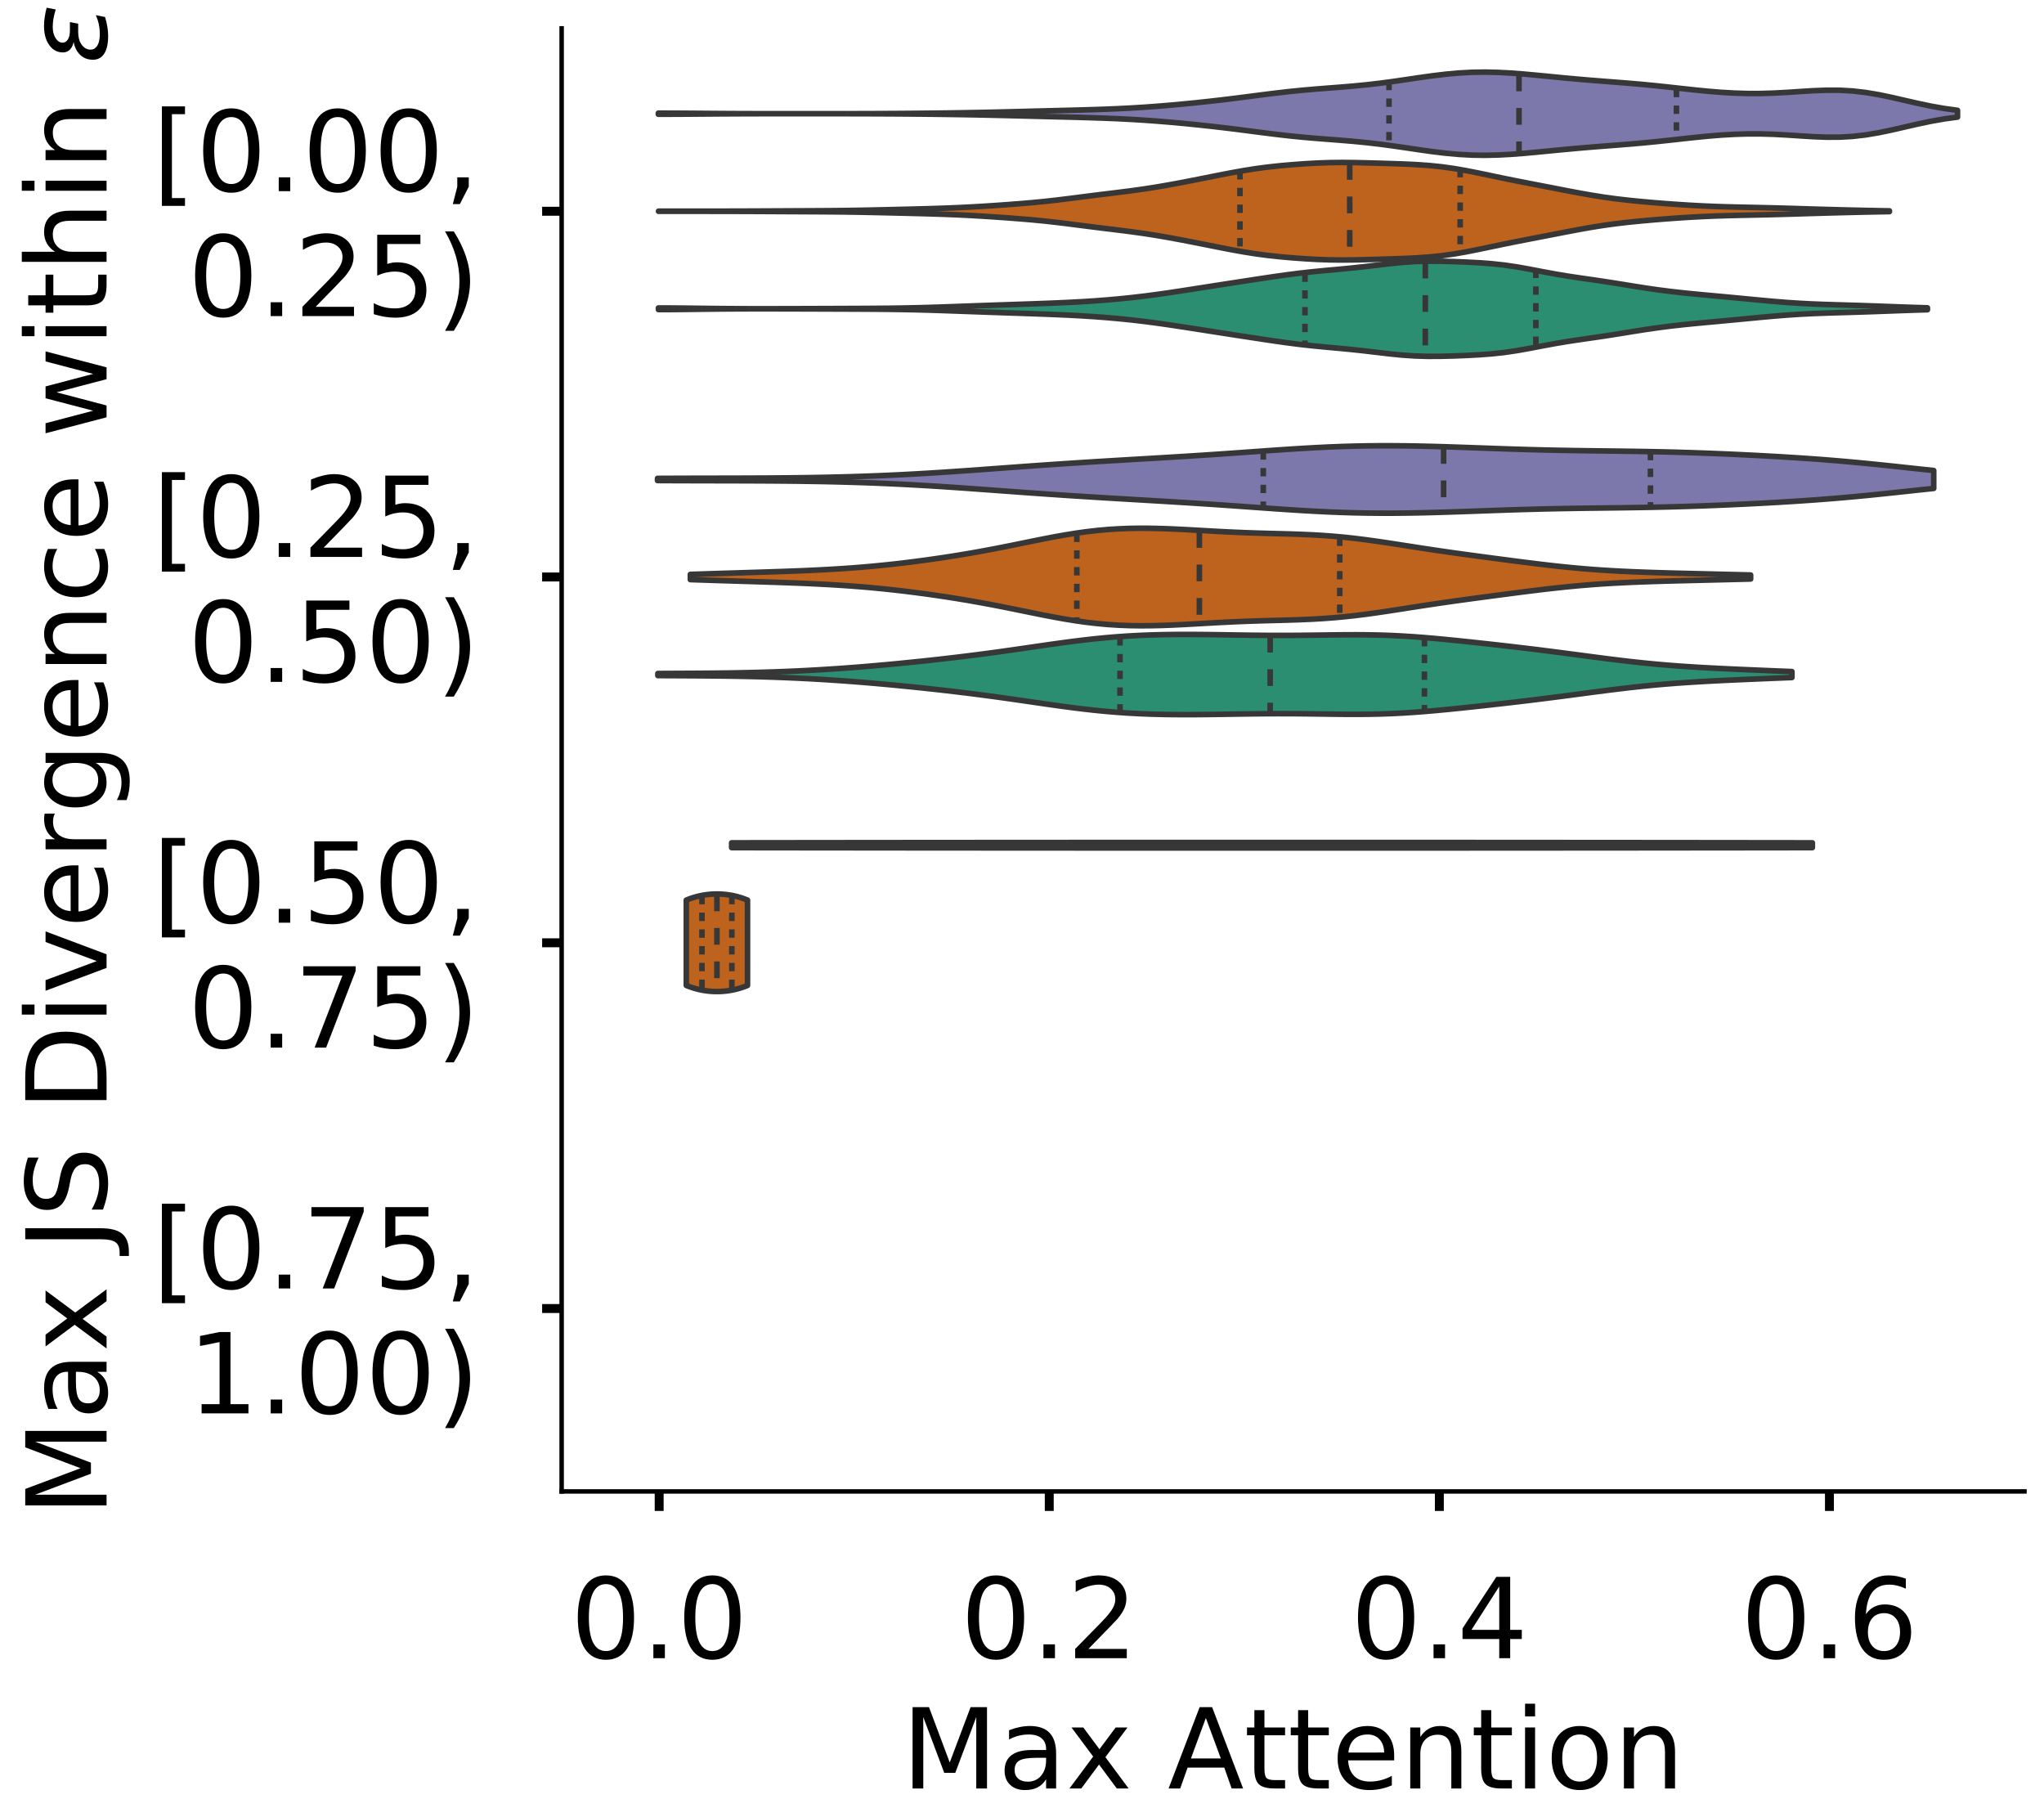 <?xml version="1.0" encoding="utf-8" standalone="no"?>
<!DOCTYPE svg PUBLIC "-//W3C//DTD SVG 1.1//EN"
  "http://www.w3.org/Graphics/SVG/1.1/DTD/svg11.dtd">
<!-- Created with matplotlib (https://matplotlib.org/) -->
<svg height="324.058pt" version="1.1" viewBox="0 0 366.475 324.058" width="366.475pt" xmlns="http://www.w3.org/2000/svg" xmlns:xlink="http://www.w3.org/1999/xlink">
 <defs>
  <style type="text/css">
*{stroke-linecap:butt;stroke-linejoin:round;}
  </style>
 </defs>
 <g id="figure_1">
  <g id="patch_1">
   <path d="M 0 324.058 
L 366.475 324.058 
L 366.475 -0 
L 0 -0 
z
" style="fill:#ffffff;"/>
  </g>
  <g id="axes_1">
   <g id="patch_2">
    <path d="M -269.375 267.358 
L -7.1 267.358 
L -7.1 5.083 
L -269.375 5.083 
z
" style="fill:#ffffff;"/>
   </g>
   <g id="patch_3">
    <path clip-path="url(#p2f2c3fc278)" d="M -257.453 267.358 
L -251.493 267.358 
L -251.493 257.816 
L -257.453 257.816 
z
" style="fill:#7570b3;opacity:0.6;stroke:#000000;stroke-linejoin:miter;stroke-width:0.5;"/>
   </g>
   <g id="patch_4">
    <path clip-path="url(#p2f2c3fc278)" d="M -251.493 267.358 
L -245.532 267.358 
L -245.532 267.358 
L -251.493 267.358 
z
" style="fill:#7570b3;opacity:0.6;stroke:#000000;stroke-linejoin:miter;stroke-width:0.5;"/>
   </g>
   <g id="patch_5">
    <path clip-path="url(#p2f2c3fc278)" d="M -245.532 267.358 
L -239.571 267.358 
L -239.571 265.45 
L -245.532 265.45 
z
" style="fill:#7570b3;opacity:0.6;stroke:#000000;stroke-linejoin:miter;stroke-width:0.5;"/>
   </g>
   <g id="patch_6">
    <path clip-path="url(#p2f2c3fc278)" d="M -239.571 267.358 
L -233.61 267.358 
L -233.61 267.358 
L -239.571 267.358 
z
" style="fill:#7570b3;opacity:0.6;stroke:#000000;stroke-linejoin:miter;stroke-width:0.5;"/>
   </g>
   <g id="patch_7">
    <path clip-path="url(#p2f2c3fc278)" d="M -233.61 267.358 
L -227.649 267.358 
L -227.649 267.358 
L -233.61 267.358 
z
" style="fill:#7570b3;opacity:0.6;stroke:#000000;stroke-linejoin:miter;stroke-width:0.5;"/>
   </g>
   <g id="patch_8">
    <path clip-path="url(#p2f2c3fc278)" d="M -227.649 267.358 
L -221.689 267.358 
L -221.689 265.45 
L -227.649 265.45 
z
" style="fill:#7570b3;opacity:0.6;stroke:#000000;stroke-linejoin:miter;stroke-width:0.5;"/>
   </g>
   <g id="patch_9">
    <path clip-path="url(#p2f2c3fc278)" d="M -221.689 267.358 
L -215.728 267.358 
L -215.728 267.358 
L -221.689 267.358 
z
" style="fill:#7570b3;opacity:0.6;stroke:#000000;stroke-linejoin:miter;stroke-width:0.5;"/>
   </g>
   <g id="patch_10">
    <path clip-path="url(#p2f2c3fc278)" d="M -215.728 267.358 
L -209.767 267.358 
L -209.767 264.495 
L -215.728 264.495 
z
" style="fill:#7570b3;opacity:0.6;stroke:#000000;stroke-linejoin:miter;stroke-width:0.5;"/>
   </g>
   <g id="patch_11">
    <path clip-path="url(#p2f2c3fc278)" d="M -209.767 267.358 
L -203.806 267.358 
L -203.806 262.587 
L -209.767 262.587 
z
" style="fill:#7570b3;opacity:0.6;stroke:#000000;stroke-linejoin:miter;stroke-width:0.5;"/>
   </g>
   <g id="patch_12">
    <path clip-path="url(#p2f2c3fc278)" d="M -203.806 267.358 
L -197.845 267.358 
L -197.845 258.77 
L -203.806 258.77 
z
" style="fill:#7570b3;opacity:0.6;stroke:#000000;stroke-linejoin:miter;stroke-width:0.5;"/>
   </g>
   <g id="patch_13">
    <path clip-path="url(#p2f2c3fc278)" d="M -197.845 267.358 
L -191.885 267.358 
L -191.885 249.227 
L -197.845 249.227 
z
" style="fill:#7570b3;opacity:0.6;stroke:#000000;stroke-linejoin:miter;stroke-width:0.5;"/>
   </g>
   <g id="patch_14">
    <path clip-path="url(#p2f2c3fc278)" d="M -191.885 267.358 
L -185.924 267.358 
L -185.924 251.136 
L -191.885 251.136 
z
" style="fill:#7570b3;opacity:0.6;stroke:#000000;stroke-linejoin:miter;stroke-width:0.5;"/>
   </g>
   <g id="patch_15">
    <path clip-path="url(#p2f2c3fc278)" d="M -185.924 267.358 
L -179.963 267.358 
L -179.963 245.41 
L -185.924 245.41 
z
" style="fill:#7570b3;opacity:0.6;stroke:#000000;stroke-linejoin:miter;stroke-width:0.5;"/>
   </g>
   <g id="patch_16">
    <path clip-path="url(#p2f2c3fc278)" d="M -179.963 267.358 
L -174.002 267.358 
L -174.002 236.822 
L -179.963 236.822 
z
" style="fill:#7570b3;opacity:0.6;stroke:#000000;stroke-linejoin:miter;stroke-width:0.5;"/>
   </g>
   <g id="patch_17">
    <path clip-path="url(#p2f2c3fc278)" d="M -174.002 267.358 
L -168.041 267.358 
L -168.041 233.005 
L -174.002 233.005 
z
" style="fill:#7570b3;opacity:0.6;stroke:#000000;stroke-linejoin:miter;stroke-width:0.5;"/>
   </g>
   <g id="patch_18">
    <path clip-path="url(#p2f2c3fc278)" d="M -168.041 267.358 
L -162.081 267.358 
L -162.081 213.92 
L -168.041 213.92 
z
" style="fill:#7570b3;opacity:0.6;stroke:#000000;stroke-linejoin:miter;stroke-width:0.5;"/>
   </g>
   <g id="patch_19">
    <path clip-path="url(#p2f2c3fc278)" d="M -162.081 267.358 
L -156.12 267.358 
L -156.12 198.652 
L -162.081 198.652 
z
" style="fill:#7570b3;opacity:0.6;stroke:#000000;stroke-linejoin:miter;stroke-width:0.5;"/>
   </g>
   <g id="patch_20">
    <path clip-path="url(#p2f2c3fc278)" d="M -156.12 267.358 
L -150.159 267.358 
L -150.159 186.247 
L -156.12 186.247 
z
" style="fill:#7570b3;opacity:0.6;stroke:#000000;stroke-linejoin:miter;stroke-width:0.5;"/>
   </g>
   <g id="patch_21">
    <path clip-path="url(#p2f2c3fc278)" d="M -150.159 267.358 
L -144.198 267.358 
L -144.198 138.534 
L -150.159 138.534 
z
" style="fill:#7570b3;opacity:0.6;stroke:#000000;stroke-linejoin:miter;stroke-width:0.5;"/>
   </g>
   <g id="patch_22">
    <path clip-path="url(#p2f2c3fc278)" d="M -144.198 267.358 
L -138.238 267.358 
L -138.238 142.351 
L -144.198 142.351 
z
" style="fill:#7570b3;opacity:0.6;stroke:#000000;stroke-linejoin:miter;stroke-width:0.5;"/>
   </g>
   <g id="patch_23">
    <path clip-path="url(#p2f2c3fc278)" d="M -138.238 267.358 
L -132.277 267.358 
L -132.277 136.626 
L -138.238 136.626 
z
" style="fill:#7570b3;opacity:0.6;stroke:#000000;stroke-linejoin:miter;stroke-width:0.5;"/>
   </g>
   <g id="patch_24">
    <path clip-path="url(#p2f2c3fc278)" d="M -132.277 267.358 
L -126.316 267.358 
L -126.316 131.855 
L -132.277 131.855 
z
" style="fill:#7570b3;opacity:0.6;stroke:#000000;stroke-linejoin:miter;stroke-width:0.5;"/>
   </g>
   <g id="patch_25">
    <path clip-path="url(#p2f2c3fc278)" d="M -126.316 267.358 
L -120.355 267.358 
L -120.355 70.783 
L -126.316 70.783 
z
" style="fill:#7570b3;opacity:0.6;stroke:#000000;stroke-linejoin:miter;stroke-width:0.5;"/>
   </g>
   <g id="patch_26">
    <path clip-path="url(#p2f2c3fc278)" d="M -120.355 267.358 
L -114.394 267.358 
L -114.394 66.966 
L -120.355 66.966 
z
" style="fill:#7570b3;opacity:0.6;stroke:#000000;stroke-linejoin:miter;stroke-width:0.5;"/>
   </g>
   <g id="patch_27">
    <path clip-path="url(#p2f2c3fc278)" d="M -114.394 267.358 
L -108.434 267.358 
L -108.434 55.515 
L -114.394 55.515 
z
" style="fill:#7570b3;opacity:0.6;stroke:#000000;stroke-linejoin:miter;stroke-width:0.5;"/>
   </g>
   <g id="patch_28">
    <path clip-path="url(#p2f2c3fc278)" d="M -108.434 267.358 
L -102.473 267.358 
L -102.473 94.639 
L -108.434 94.639 
z
" style="fill:#7570b3;opacity:0.6;stroke:#000000;stroke-linejoin:miter;stroke-width:0.5;"/>
   </g>
   <g id="patch_29">
    <path clip-path="url(#p2f2c3fc278)" d="M -102.473 267.358 
L -96.512 267.358 
L -96.512 96.547 
L -102.473 96.547 
z
" style="fill:#7570b3;opacity:0.6;stroke:#000000;stroke-linejoin:miter;stroke-width:0.5;"/>
   </g>
   <g id="patch_30">
    <path clip-path="url(#p2f2c3fc278)" d="M -96.512 267.358 
L -90.551 267.358 
L -90.551 115.632 
L -96.512 115.632 
z
" style="fill:#7570b3;opacity:0.6;stroke:#000000;stroke-linejoin:miter;stroke-width:0.5;"/>
   </g>
   <g id="patch_31">
    <path clip-path="url(#p2f2c3fc278)" d="M -90.551 267.358 
L -84.59 267.358 
L -84.59 122.312 
L -90.551 122.312 
z
" style="fill:#7570b3;opacity:0.6;stroke:#000000;stroke-linejoin:miter;stroke-width:0.5;"/>
   </g>
   <g id="patch_32">
    <path clip-path="url(#p2f2c3fc278)" d="M -84.59 267.358 
L -78.63 267.358 
L -78.63 126.129 
L -84.59 126.129 
z
" style="fill:#7570b3;opacity:0.6;stroke:#000000;stroke-linejoin:miter;stroke-width:0.5;"/>
   </g>
   <g id="patch_33">
    <path clip-path="url(#p2f2c3fc278)" d="M -78.63 267.358 
L -72.669 267.358 
L -72.669 173.842 
L -78.63 173.842 
z
" style="fill:#7570b3;opacity:0.6;stroke:#000000;stroke-linejoin:miter;stroke-width:0.5;"/>
   </g>
   <g id="patch_34">
    <path clip-path="url(#p2f2c3fc278)" d="M -72.669 267.358 
L -66.708 267.358 
L -66.708 159.528 
L -72.669 159.528 
z
" style="fill:#7570b3;opacity:0.6;stroke:#000000;stroke-linejoin:miter;stroke-width:0.5;"/>
   </g>
   <g id="patch_35">
    <path clip-path="url(#p2f2c3fc278)" d="M -66.708 267.358 
L -60.747 267.358 
L -60.747 185.293 
L -66.708 185.293 
z
" style="fill:#7570b3;opacity:0.6;stroke:#000000;stroke-linejoin:miter;stroke-width:0.5;"/>
   </g>
   <g id="patch_36">
    <path clip-path="url(#p2f2c3fc278)" d="M -60.747 267.358 
L -54.786 267.358 
L -54.786 159.528 
L -60.747 159.528 
z
" style="fill:#7570b3;opacity:0.6;stroke:#000000;stroke-linejoin:miter;stroke-width:0.5;"/>
   </g>
   <g id="patch_37">
    <path clip-path="url(#p2f2c3fc278)" d="M -54.786 267.358 
L -48.826 267.358 
L -48.826 131.855 
L -54.786 131.855 
z
" style="fill:#7570b3;opacity:0.6;stroke:#000000;stroke-linejoin:miter;stroke-width:0.5;"/>
   </g>
   <g id="patch_38">
    <path clip-path="url(#p2f2c3fc278)" d="M -48.826 267.358 
L -42.865 267.358 
L -42.865 151.894 
L -48.826 151.894 
z
" style="fill:#7570b3;opacity:0.6;stroke:#000000;stroke-linejoin:miter;stroke-width:0.5;"/>
   </g>
   <g id="patch_39">
    <path clip-path="url(#p2f2c3fc278)" d="M -42.865 267.358 
L -36.904 267.358 
L -36.904 204.378 
L -42.865 204.378 
z
" style="fill:#7570b3;opacity:0.6;stroke:#000000;stroke-linejoin:miter;stroke-width:0.5;"/>
   </g>
   <g id="patch_40">
    <path clip-path="url(#p2f2c3fc278)" d="M -36.904 267.358 
L -30.943 267.358 
L -30.943 259.724 
L -36.904 259.724 
z
" style="fill:#7570b3;opacity:0.6;stroke:#000000;stroke-linejoin:miter;stroke-width:0.5;"/>
   </g>
   <g id="patch_41">
    <path clip-path="url(#p2f2c3fc278)" d="M -30.943 267.358 
L -24.982 267.358 
L -24.982 266.404 
L -30.943 266.404 
z
" style="fill:#7570b3;opacity:0.6;stroke:#000000;stroke-linejoin:miter;stroke-width:0.5;"/>
   </g>
   <g id="patch_42">
    <path clip-path="url(#p2f2c3fc278)" d="M -24.982 267.358 
L -19.022 267.358 
L -19.022 267.358 
L -24.982 267.358 
z
" style="fill:#7570b3;opacity:0.6;stroke:#000000;stroke-linejoin:miter;stroke-width:0.5;"/>
   </g>
   <g id="patch_43">
    <path clip-path="url(#p2f2c3fc278)" d="M -257.453 267.358 
L -251.493 267.358 
L -251.493 264.956 
L -257.453 264.956 
z
" style="fill:#d95f02;opacity:0.6;stroke:#000000;stroke-linejoin:miter;stroke-width:0.5;"/>
   </g>
   <g id="patch_44">
    <path clip-path="url(#p2f2c3fc278)" d="M -251.493 267.358 
L -245.532 267.358 
L -245.532 265.757 
L -251.493 265.757 
z
" style="fill:#d95f02;opacity:0.6;stroke:#000000;stroke-linejoin:miter;stroke-width:0.5;"/>
   </g>
   <g id="patch_45">
    <path clip-path="url(#p2f2c3fc278)" d="M -245.532 267.358 
L -239.571 267.358 
L -239.571 264.956 
L -245.532 264.956 
z
" style="fill:#d95f02;opacity:0.6;stroke:#000000;stroke-linejoin:miter;stroke-width:0.5;"/>
   </g>
   <g id="patch_46">
    <path clip-path="url(#p2f2c3fc278)" d="M -239.571 267.358 
L -233.61 267.358 
L -233.61 263.355 
L -239.571 263.355 
z
" style="fill:#d95f02;opacity:0.6;stroke:#000000;stroke-linejoin:miter;stroke-width:0.5;"/>
   </g>
   <g id="patch_47">
    <path clip-path="url(#p2f2c3fc278)" d="M -233.61 267.358 
L -227.649 267.358 
L -227.649 264.956 
L -233.61 264.956 
z
" style="fill:#d95f02;opacity:0.6;stroke:#000000;stroke-linejoin:miter;stroke-width:0.5;"/>
   </g>
   <g id="patch_48">
    <path clip-path="url(#p2f2c3fc278)" d="M -227.649 267.358 
L -221.689 267.358 
L -221.689 260.953 
L -227.649 260.953 
z
" style="fill:#d95f02;opacity:0.6;stroke:#000000;stroke-linejoin:miter;stroke-width:0.5;"/>
   </g>
   <g id="patch_49">
    <path clip-path="url(#p2f2c3fc278)" d="M -221.689 267.358 
L -215.728 267.358 
L -215.728 259.352 
L -221.689 259.352 
z
" style="fill:#d95f02;opacity:0.6;stroke:#000000;stroke-linejoin:miter;stroke-width:0.5;"/>
   </g>
   <g id="patch_50">
    <path clip-path="url(#p2f2c3fc278)" d="M -215.728 267.358 
L -209.767 267.358 
L -209.767 252.147 
L -215.728 252.147 
z
" style="fill:#d95f02;opacity:0.6;stroke:#000000;stroke-linejoin:miter;stroke-width:0.5;"/>
   </g>
   <g id="patch_51">
    <path clip-path="url(#p2f2c3fc278)" d="M -209.767 267.358 
L -203.806 267.358 
L -203.806 244.942 
L -209.767 244.942 
z
" style="fill:#d95f02;opacity:0.6;stroke:#000000;stroke-linejoin:miter;stroke-width:0.5;"/>
   </g>
   <g id="patch_52">
    <path clip-path="url(#p2f2c3fc278)" d="M -203.806 267.358 
L -197.845 267.358 
L -197.845 243.34 
L -203.806 243.34 
z
" style="fill:#d95f02;opacity:0.6;stroke:#000000;stroke-linejoin:miter;stroke-width:0.5;"/>
   </g>
   <g id="patch_53">
    <path clip-path="url(#p2f2c3fc278)" d="M -197.845 267.358 
L -191.885 267.358 
L -191.885 223.325 
L -197.845 223.325 
z
" style="fill:#d95f02;opacity:0.6;stroke:#000000;stroke-linejoin:miter;stroke-width:0.5;"/>
   </g>
   <g id="patch_54">
    <path clip-path="url(#p2f2c3fc278)" d="M -191.885 267.358 
L -185.924 267.358 
L -185.924 210.516 
L -191.885 210.516 
z
" style="fill:#d95f02;opacity:0.6;stroke:#000000;stroke-linejoin:miter;stroke-width:0.5;"/>
   </g>
   <g id="patch_55">
    <path clip-path="url(#p2f2c3fc278)" d="M -185.924 267.358 
L -179.963 267.358 
L -179.963 178.492 
L -185.924 178.492 
z
" style="fill:#d95f02;opacity:0.6;stroke:#000000;stroke-linejoin:miter;stroke-width:0.5;"/>
   </g>
   <g id="patch_56">
    <path clip-path="url(#p2f2c3fc278)" d="M -179.963 267.358 
L -174.002 267.358 
L -174.002 167.284 
L -179.963 167.284 
z
" style="fill:#d95f02;opacity:0.6;stroke:#000000;stroke-linejoin:miter;stroke-width:0.5;"/>
   </g>
   <g id="patch_57">
    <path clip-path="url(#p2f2c3fc278)" d="M -174.002 267.358 
L -168.041 267.358 
L -168.041 145.668 
L -174.002 145.668 
z
" style="fill:#d95f02;opacity:0.6;stroke:#000000;stroke-linejoin:miter;stroke-width:0.5;"/>
   </g>
   <g id="patch_58">
    <path clip-path="url(#p2f2c3fc278)" d="M -168.041 267.358 
L -162.081 267.358 
L -162.081 120.049 
L -168.041 120.049 
z
" style="fill:#d95f02;opacity:0.6;stroke:#000000;stroke-linejoin:miter;stroke-width:0.5;"/>
   </g>
   <g id="patch_59">
    <path clip-path="url(#p2f2c3fc278)" d="M -162.081 267.358 
L -156.12 267.358 
L -156.12 92.028 
L -162.081 92.028 
z
" style="fill:#d95f02;opacity:0.6;stroke:#000000;stroke-linejoin:miter;stroke-width:0.5;"/>
   </g>
   <g id="patch_60">
    <path clip-path="url(#p2f2c3fc278)" d="M -156.12 267.358 
L -150.159 267.358 
L -150.159 52.799 
L -156.12 52.799 
z
" style="fill:#d95f02;opacity:0.6;stroke:#000000;stroke-linejoin:miter;stroke-width:0.5;"/>
   </g>
   <g id="patch_61">
    <path clip-path="url(#p2f2c3fc278)" d="M -150.159 267.358 
L -144.198 267.358 
L -144.198 54.4 
L -150.159 54.4 
z
" style="fill:#d95f02;opacity:0.6;stroke:#000000;stroke-linejoin:miter;stroke-width:0.5;"/>
   </g>
   <g id="patch_62">
    <path clip-path="url(#p2f2c3fc278)" d="M -144.198 267.358 
L -138.238 267.358 
L -138.238 17.572 
L -144.198 17.572 
z
" style="fill:#d95f02;opacity:0.6;stroke:#000000;stroke-linejoin:miter;stroke-width:0.5;"/>
   </g>
   <g id="patch_63">
    <path clip-path="url(#p2f2c3fc278)" d="M -138.238 267.358 
L -132.277 267.358 
L -132.277 42.391 
L -138.238 42.391 
z
" style="fill:#d95f02;opacity:0.6;stroke:#000000;stroke-linejoin:miter;stroke-width:0.5;"/>
   </g>
   <g id="patch_64">
    <path clip-path="url(#p2f2c3fc278)" d="M -132.277 267.358 
L -126.316 267.358 
L -126.316 40.79 
L -132.277 40.79 
z
" style="fill:#d95f02;opacity:0.6;stroke:#000000;stroke-linejoin:miter;stroke-width:0.5;"/>
   </g>
   <g id="patch_65">
    <path clip-path="url(#p2f2c3fc278)" d="M -126.316 267.358 
L -120.355 267.358 
L -120.355 57.602 
L -126.316 57.602 
z
" style="fill:#d95f02;opacity:0.6;stroke:#000000;stroke-linejoin:miter;stroke-width:0.5;"/>
   </g>
   <g id="patch_66">
    <path clip-path="url(#p2f2c3fc278)" d="M -120.355 267.358 
L -114.394 267.358 
L -114.394 56.802 
L -120.355 56.802 
z
" style="fill:#d95f02;opacity:0.6;stroke:#000000;stroke-linejoin:miter;stroke-width:0.5;"/>
   </g>
   <g id="patch_67">
    <path clip-path="url(#p2f2c3fc278)" d="M -114.394 267.358 
L -108.434 267.358 
L -108.434 111.242 
L -114.394 111.242 
z
" style="fill:#d95f02;opacity:0.6;stroke:#000000;stroke-linejoin:miter;stroke-width:0.5;"/>
   </g>
   <g id="patch_68">
    <path clip-path="url(#p2f2c3fc278)" d="M -108.434 267.358 
L -102.473 267.358 
L -102.473 135.26 
L -108.434 135.26 
z
" style="fill:#d95f02;opacity:0.6;stroke:#000000;stroke-linejoin:miter;stroke-width:0.5;"/>
   </g>
   <g id="patch_69">
    <path clip-path="url(#p2f2c3fc278)" d="M -102.473 267.358 
L -96.512 267.358 
L -96.512 167.284 
L -102.473 167.284 
z
" style="fill:#d95f02;opacity:0.6;stroke:#000000;stroke-linejoin:miter;stroke-width:0.5;"/>
   </g>
   <g id="patch_70">
    <path clip-path="url(#p2f2c3fc278)" d="M -96.512 267.358 
L -90.551 267.358 
L -90.551 208.915 
L -96.512 208.915 
z
" style="fill:#d95f02;opacity:0.6;stroke:#000000;stroke-linejoin:miter;stroke-width:0.5;"/>
   </g>
   <g id="patch_71">
    <path clip-path="url(#p2f2c3fc278)" d="M -90.551 267.358 
L -84.59 267.358 
L -84.59 222.525 
L -90.551 222.525 
z
" style="fill:#d95f02;opacity:0.6;stroke:#000000;stroke-linejoin:miter;stroke-width:0.5;"/>
   </g>
   <g id="patch_72">
    <path clip-path="url(#p2f2c3fc278)" d="M -84.59 267.358 
L -78.63 267.358 
L -78.63 230.531 
L -84.59 230.531 
z
" style="fill:#d95f02;opacity:0.6;stroke:#000000;stroke-linejoin:miter;stroke-width:0.5;"/>
   </g>
   <g id="patch_73">
    <path clip-path="url(#p2f2c3fc278)" d="M -78.63 267.358 
L -72.669 267.358 
L -72.669 247.343 
L -78.63 247.343 
z
" style="fill:#d95f02;opacity:0.6;stroke:#000000;stroke-linejoin:miter;stroke-width:0.5;"/>
   </g>
   <g id="patch_74">
    <path clip-path="url(#p2f2c3fc278)" d="M -72.669 267.358 
L -66.708 267.358 
L -66.708 247.343 
L -72.669 247.343 
z
" style="fill:#d95f02;opacity:0.6;stroke:#000000;stroke-linejoin:miter;stroke-width:0.5;"/>
   </g>
   <g id="patch_75">
    <path clip-path="url(#p2f2c3fc278)" d="M -66.708 267.358 
L -60.747 267.358 
L -60.747 250.546 
L -66.708 250.546 
z
" style="fill:#d95f02;opacity:0.6;stroke:#000000;stroke-linejoin:miter;stroke-width:0.5;"/>
   </g>
   <g id="patch_76">
    <path clip-path="url(#p2f2c3fc278)" d="M -60.747 267.358 
L -54.786 267.358 
L -54.786 256.15 
L -60.747 256.15 
z
" style="fill:#d95f02;opacity:0.6;stroke:#000000;stroke-linejoin:miter;stroke-width:0.5;"/>
   </g>
   <g id="patch_77">
    <path clip-path="url(#p2f2c3fc278)" d="M -54.786 267.358 
L -48.826 267.358 
L -48.826 259.352 
L -54.786 259.352 
z
" style="fill:#d95f02;opacity:0.6;stroke:#000000;stroke-linejoin:miter;stroke-width:0.5;"/>
   </g>
   <g id="patch_78">
    <path clip-path="url(#p2f2c3fc278)" d="M -48.826 267.358 
L -42.865 267.358 
L -42.865 266.558 
L -48.826 266.558 
z
" style="fill:#d95f02;opacity:0.6;stroke:#000000;stroke-linejoin:miter;stroke-width:0.5;"/>
   </g>
   <g id="patch_79">
    <path clip-path="url(#p2f2c3fc278)" d="M -42.865 267.358 
L -36.904 267.358 
L -36.904 266.558 
L -42.865 266.558 
z
" style="fill:#d95f02;opacity:0.6;stroke:#000000;stroke-linejoin:miter;stroke-width:0.5;"/>
   </g>
   <g id="patch_80">
    <path clip-path="url(#p2f2c3fc278)" d="M -36.904 267.358 
L -30.943 267.358 
L -30.943 267.358 
L -36.904 267.358 
z
" style="fill:#d95f02;opacity:0.6;stroke:#000000;stroke-linejoin:miter;stroke-width:0.5;"/>
   </g>
   <g id="patch_81">
    <path clip-path="url(#p2f2c3fc278)" d="M -30.943 267.358 
L -24.982 267.358 
L -24.982 267.358 
L -30.943 267.358 
z
" style="fill:#d95f02;opacity:0.6;stroke:#000000;stroke-linejoin:miter;stroke-width:0.5;"/>
   </g>
   <g id="patch_82">
    <path clip-path="url(#p2f2c3fc278)" d="M -24.982 267.358 
L -19.022 267.358 
L -19.022 267.358 
L -24.982 267.358 
z
" style="fill:#d95f02;opacity:0.6;stroke:#000000;stroke-linejoin:miter;stroke-width:0.5;"/>
   </g>
   <g id="patch_83">
    <path clip-path="url(#p2f2c3fc278)" d="M -257.453 267.358 
L -251.493 267.358 
L -251.493 255.377 
L -257.453 255.377 
z
" style="fill:#1b9e77;opacity:0.6;stroke:#000000;stroke-linejoin:miter;stroke-width:0.5;"/>
   </g>
   <g id="patch_84">
    <path clip-path="url(#p2f2c3fc278)" d="M -251.493 267.358 
L -245.532 267.358 
L -245.532 267.358 
L -251.493 267.358 
z
" style="fill:#1b9e77;opacity:0.6;stroke:#000000;stroke-linejoin:miter;stroke-width:0.5;"/>
   </g>
   <g id="patch_85">
    <path clip-path="url(#p2f2c3fc278)" d="M -245.532 267.358 
L -239.571 267.358 
L -239.571 267.358 
L -245.532 267.358 
z
" style="fill:#1b9e77;opacity:0.6;stroke:#000000;stroke-linejoin:miter;stroke-width:0.5;"/>
   </g>
   <g id="patch_86">
    <path clip-path="url(#p2f2c3fc278)" d="M -239.571 267.358 
L -233.61 267.358 
L -233.61 266.36 
L -239.571 266.36 
z
" style="fill:#1b9e77;opacity:0.6;stroke:#000000;stroke-linejoin:miter;stroke-width:0.5;"/>
   </g>
   <g id="patch_87">
    <path clip-path="url(#p2f2c3fc278)" d="M -233.61 267.358 
L -227.649 267.358 
L -227.649 264.363 
L -233.61 264.363 
z
" style="fill:#1b9e77;opacity:0.6;stroke:#000000;stroke-linejoin:miter;stroke-width:0.5;"/>
   </g>
   <g id="patch_88">
    <path clip-path="url(#p2f2c3fc278)" d="M -227.649 267.358 
L -221.689 267.358 
L -221.689 264.363 
L -227.649 264.363 
z
" style="fill:#1b9e77;opacity:0.6;stroke:#000000;stroke-linejoin:miter;stroke-width:0.5;"/>
   </g>
   <g id="patch_89">
    <path clip-path="url(#p2f2c3fc278)" d="M -221.689 267.358 
L -215.728 267.358 
L -215.728 263.365 
L -221.689 263.365 
z
" style="fill:#1b9e77;opacity:0.6;stroke:#000000;stroke-linejoin:miter;stroke-width:0.5;"/>
   </g>
   <g id="patch_90">
    <path clip-path="url(#p2f2c3fc278)" d="M -215.728 267.358 
L -209.767 267.358 
L -209.767 257.374 
L -215.728 257.374 
z
" style="fill:#1b9e77;opacity:0.6;stroke:#000000;stroke-linejoin:miter;stroke-width:0.5;"/>
   </g>
   <g id="patch_91">
    <path clip-path="url(#p2f2c3fc278)" d="M -209.767 267.358 
L -203.806 267.358 
L -203.806 251.384 
L -209.767 251.384 
z
" style="fill:#1b9e77;opacity:0.6;stroke:#000000;stroke-linejoin:miter;stroke-width:0.5;"/>
   </g>
   <g id="patch_92">
    <path clip-path="url(#p2f2c3fc278)" d="M -203.806 267.358 
L -197.845 267.358 
L -197.845 243.397 
L -203.806 243.397 
z
" style="fill:#1b9e77;opacity:0.6;stroke:#000000;stroke-linejoin:miter;stroke-width:0.5;"/>
   </g>
   <g id="patch_93">
    <path clip-path="url(#p2f2c3fc278)" d="M -197.845 267.358 
L -191.885 267.358 
L -191.885 241.4 
L -197.845 241.4 
z
" style="fill:#1b9e77;opacity:0.6;stroke:#000000;stroke-linejoin:miter;stroke-width:0.5;"/>
   </g>
   <g id="patch_94">
    <path clip-path="url(#p2f2c3fc278)" d="M -191.885 267.358 
L -185.924 267.358 
L -185.924 230.418 
L -191.885 230.418 
z
" style="fill:#1b9e77;opacity:0.6;stroke:#000000;stroke-linejoin:miter;stroke-width:0.5;"/>
   </g>
   <g id="patch_95">
    <path clip-path="url(#p2f2c3fc278)" d="M -185.924 267.358 
L -179.963 267.358 
L -179.963 215.442 
L -185.924 215.442 
z
" style="fill:#1b9e77;opacity:0.6;stroke:#000000;stroke-linejoin:miter;stroke-width:0.5;"/>
   </g>
   <g id="patch_96">
    <path clip-path="url(#p2f2c3fc278)" d="M -179.963 267.358 
L -174.002 267.358 
L -174.002 209.451 
L -179.963 209.451 
z
" style="fill:#1b9e77;opacity:0.6;stroke:#000000;stroke-linejoin:miter;stroke-width:0.5;"/>
   </g>
   <g id="patch_97">
    <path clip-path="url(#p2f2c3fc278)" d="M -174.002 267.358 
L -168.041 267.358 
L -168.041 188.485 
L -174.002 188.485 
z
" style="fill:#1b9e77;opacity:0.6;stroke:#000000;stroke-linejoin:miter;stroke-width:0.5;"/>
   </g>
   <g id="patch_98">
    <path clip-path="url(#p2f2c3fc278)" d="M -168.041 267.358 
L -162.081 267.358 
L -162.081 173.509 
L -168.041 173.509 
z
" style="fill:#1b9e77;opacity:0.6;stroke:#000000;stroke-linejoin:miter;stroke-width:0.5;"/>
   </g>
   <g id="patch_99">
    <path clip-path="url(#p2f2c3fc278)" d="M -162.081 267.358 
L -156.12 267.358 
L -156.12 140.562 
L -162.081 140.562 
z
" style="fill:#1b9e77;opacity:0.6;stroke:#000000;stroke-linejoin:miter;stroke-width:0.5;"/>
   </g>
   <g id="patch_100">
    <path clip-path="url(#p2f2c3fc278)" d="M -156.12 267.358 
L -150.159 267.358 
L -150.159 113.605 
L -156.12 113.605 
z
" style="fill:#1b9e77;opacity:0.6;stroke:#000000;stroke-linejoin:miter;stroke-width:0.5;"/>
   </g>
   <g id="patch_101">
    <path clip-path="url(#p2f2c3fc278)" d="M -150.159 267.358 
L -144.198 267.358 
L -144.198 107.615 
L -150.159 107.615 
z
" style="fill:#1b9e77;opacity:0.6;stroke:#000000;stroke-linejoin:miter;stroke-width:0.5;"/>
   </g>
   <g id="patch_102">
    <path clip-path="url(#p2f2c3fc278)" d="M -144.198 267.358 
L -138.238 267.358 
L -138.238 75.666 
L -144.198 75.666 
z
" style="fill:#1b9e77;opacity:0.6;stroke:#000000;stroke-linejoin:miter;stroke-width:0.5;"/>
   </g>
   <g id="patch_103">
    <path clip-path="url(#p2f2c3fc278)" d="M -138.238 267.358 
L -132.277 267.358 
L -132.277 81.657 
L -138.238 81.657 
z
" style="fill:#1b9e77;opacity:0.6;stroke:#000000;stroke-linejoin:miter;stroke-width:0.5;"/>
   </g>
   <g id="patch_104">
    <path clip-path="url(#p2f2c3fc278)" d="M -132.277 267.358 
L -126.316 267.358 
L -126.316 44.716 
L -132.277 44.716 
z
" style="fill:#1b9e77;opacity:0.6;stroke:#000000;stroke-linejoin:miter;stroke-width:0.5;"/>
   </g>
   <g id="patch_105">
    <path clip-path="url(#p2f2c3fc278)" d="M -126.316 267.358 
L -120.355 267.358 
L -120.355 31.737 
L -126.316 31.737 
z
" style="fill:#1b9e77;opacity:0.6;stroke:#000000;stroke-linejoin:miter;stroke-width:0.5;"/>
   </g>
   <g id="patch_106">
    <path clip-path="url(#p2f2c3fc278)" d="M -120.355 267.358 
L -114.394 267.358 
L -114.394 61.689 
L -120.355 61.689 
z
" style="fill:#1b9e77;opacity:0.6;stroke:#000000;stroke-linejoin:miter;stroke-width:0.5;"/>
   </g>
   <g id="patch_107">
    <path clip-path="url(#p2f2c3fc278)" d="M -114.394 267.358 
L -108.434 267.358 
L -108.434 31.737 
L -114.394 31.737 
z
" style="fill:#1b9e77;opacity:0.6;stroke:#000000;stroke-linejoin:miter;stroke-width:0.5;"/>
   </g>
   <g id="patch_108">
    <path clip-path="url(#p2f2c3fc278)" d="M -108.434 267.358 
L -102.473 267.358 
L -102.473 90.642 
L -108.434 90.642 
z
" style="fill:#1b9e77;opacity:0.6;stroke:#000000;stroke-linejoin:miter;stroke-width:0.5;"/>
   </g>
   <g id="patch_109">
    <path clip-path="url(#p2f2c3fc278)" d="M -102.473 267.358 
L -96.512 267.358 
L -96.512 128.581 
L -102.473 128.581 
z
" style="fill:#1b9e77;opacity:0.6;stroke:#000000;stroke-linejoin:miter;stroke-width:0.5;"/>
   </g>
   <g id="patch_110">
    <path clip-path="url(#p2f2c3fc278)" d="M -96.512 267.358 
L -90.551 267.358 
L -90.551 114.604 
L -96.512 114.604 
z
" style="fill:#1b9e77;opacity:0.6;stroke:#000000;stroke-linejoin:miter;stroke-width:0.5;"/>
   </g>
   <g id="patch_111">
    <path clip-path="url(#p2f2c3fc278)" d="M -90.551 267.358 
L -84.59 267.358 
L -84.59 178.501 
L -90.551 178.501 
z
" style="fill:#1b9e77;opacity:0.6;stroke:#000000;stroke-linejoin:miter;stroke-width:0.5;"/>
   </g>
   <g id="patch_112">
    <path clip-path="url(#p2f2c3fc278)" d="M -84.59 267.358 
L -78.63 267.358 
L -78.63 192.479 
L -84.59 192.479 
z
" style="fill:#1b9e77;opacity:0.6;stroke:#000000;stroke-linejoin:miter;stroke-width:0.5;"/>
   </g>
   <g id="patch_113">
    <path clip-path="url(#p2f2c3fc278)" d="M -78.63 267.358 
L -72.669 267.358 
L -72.669 206.456 
L -78.63 206.456 
z
" style="fill:#1b9e77;opacity:0.6;stroke:#000000;stroke-linejoin:miter;stroke-width:0.5;"/>
   </g>
   <g id="patch_114">
    <path clip-path="url(#p2f2c3fc278)" d="M -72.669 267.358 
L -66.708 267.358 
L -66.708 204.459 
L -72.669 204.459 
z
" style="fill:#1b9e77;opacity:0.6;stroke:#000000;stroke-linejoin:miter;stroke-width:0.5;"/>
   </g>
   <g id="patch_115">
    <path clip-path="url(#p2f2c3fc278)" d="M -66.708 267.358 
L -60.747 267.358 
L -60.747 236.408 
L -66.708 236.408 
z
" style="fill:#1b9e77;opacity:0.6;stroke:#000000;stroke-linejoin:miter;stroke-width:0.5;"/>
   </g>
   <g id="patch_116">
    <path clip-path="url(#p2f2c3fc278)" d="M -60.747 267.358 
L -54.786 267.358 
L -54.786 252.382 
L -60.747 252.382 
z
" style="fill:#1b9e77;opacity:0.6;stroke:#000000;stroke-linejoin:miter;stroke-width:0.5;"/>
   </g>
   <g id="patch_117">
    <path clip-path="url(#p2f2c3fc278)" d="M -54.786 267.358 
L -48.826 267.358 
L -48.826 247.39 
L -54.786 247.39 
z
" style="fill:#1b9e77;opacity:0.6;stroke:#000000;stroke-linejoin:miter;stroke-width:0.5;"/>
   </g>
   <g id="patch_118">
    <path clip-path="url(#p2f2c3fc278)" d="M -48.826 267.358 
L -42.865 267.358 
L -42.865 252.382 
L -48.826 252.382 
z
" style="fill:#1b9e77;opacity:0.6;stroke:#000000;stroke-linejoin:miter;stroke-width:0.5;"/>
   </g>
   <g id="patch_119">
    <path clip-path="url(#p2f2c3fc278)" d="M -42.865 267.358 
L -36.904 267.358 
L -36.904 262.366 
L -42.865 262.366 
z
" style="fill:#1b9e77;opacity:0.6;stroke:#000000;stroke-linejoin:miter;stroke-width:0.5;"/>
   </g>
   <g id="patch_120">
    <path clip-path="url(#p2f2c3fc278)" d="M -36.904 267.358 
L -30.943 267.358 
L -30.943 266.36 
L -36.904 266.36 
z
" style="fill:#1b9e77;opacity:0.6;stroke:#000000;stroke-linejoin:miter;stroke-width:0.5;"/>
   </g>
   <g id="patch_121">
    <path clip-path="url(#p2f2c3fc278)" d="M -30.943 267.358 
L -24.982 267.358 
L -24.982 267.358 
L -30.943 267.358 
z
" style="fill:#1b9e77;opacity:0.6;stroke:#000000;stroke-linejoin:miter;stroke-width:0.5;"/>
   </g>
   <g id="patch_122">
    <path clip-path="url(#p2f2c3fc278)" d="M -24.982 267.358 
L -19.022 267.358 
L -19.022 267.358 
L -24.982 267.358 
z
" style="fill:#1b9e77;opacity:0.6;stroke:#000000;stroke-linejoin:miter;stroke-width:0.5;"/>
   </g>
   <g id="matplotlib.axis_1">
    <g id="xtick_1">
     <g id="line2d_1">
      <defs>
       <path d="M 0 0 
L 0 3.5 
" id="m7a019417db" style="stroke:#000000;stroke-width:1.6;"/>
      </defs>
      <g/>
     </g>
     <g id="text_1">
      <!-- 0.0 -->
      <defs>
       <path d="M 31.781 66.406 
Q 24.172 66.406 20.328 58.906 
Q 16.5 51.422 16.5 36.375 
Q 16.5 21.391 20.328 13.891 
Q 24.172 6.391 31.781 6.391 
Q 39.453 6.391 43.281 13.891 
Q 47.125 21.391 47.125 36.375 
Q 47.125 51.422 43.281 58.906 
Q 39.453 66.406 31.781 66.406 
z
M 31.781 74.219 
Q 44.047 74.219 50.516 64.516 
Q 56.984 54.828 56.984 36.375 
Q 56.984 17.969 50.516 8.266 
Q 44.047 -1.422 31.781 -1.422 
Q 19.531 -1.422 13.062 8.266 
Q 6.594 17.969 6.594 36.375 
Q 6.594 54.828 13.062 64.516 
Q 19.531 74.219 31.781 74.219 
z
" id="DejaVuSans-48"/>
       <path d="M 10.688 12.406 
L 21 12.406 
L 21 0 
L 10.688 0 
z
" id="DejaVuSans-46"/>
      </defs>
      <g transform="translate(-273.357 297.255)scale(0.2 -0.2)">
       <use xlink:href="#DejaVuSans-48"/>
       <use x="63.623" xlink:href="#DejaVuSans-46"/>
       <use x="95.41" xlink:href="#DejaVuSans-48"/>
      </g>
     </g>
    </g>
    <g id="xtick_2">
     <g id="line2d_2">
      <g/>
     </g>
     <g id="text_2">
      <!-- 0.2 -->
      <defs>
       <path d="M 19.188 8.297 
L 53.609 8.297 
L 53.609 0 
L 7.328 0 
L 7.328 8.297 
Q 12.938 14.109 22.625 23.891 
Q 32.328 33.688 34.812 36.531 
Q 39.547 41.844 41.422 45.531 
Q 43.312 49.219 43.312 52.781 
Q 43.312 58.594 39.234 62.25 
Q 35.156 65.922 28.609 65.922 
Q 23.969 65.922 18.812 64.312 
Q 13.672 62.703 7.812 59.422 
L 7.812 69.391 
Q 13.766 71.781 18.938 73 
Q 24.125 74.219 28.422 74.219 
Q 39.75 74.219 46.484 68.547 
Q 53.219 62.891 53.219 53.422 
Q 53.219 48.922 51.531 44.891 
Q 49.859 40.875 45.406 35.406 
Q 44.188 33.984 37.641 27.219 
Q 31.109 20.453 19.188 8.297 
z
" id="DejaVuSans-50"/>
      </defs>
      <g transform="translate(-205.233 297.255)scale(0.2 -0.2)">
       <use xlink:href="#DejaVuSans-48"/>
       <use x="63.623" xlink:href="#DejaVuSans-46"/>
       <use x="95.41" xlink:href="#DejaVuSans-50"/>
      </g>
     </g>
    </g>
    <g id="xtick_3">
     <g id="line2d_3">
      <g/>
     </g>
     <g id="text_3">
      <!-- 0.4 -->
      <defs>
       <path d="M 37.797 64.312 
L 12.891 25.391 
L 37.797 25.391 
z
M 35.203 72.906 
L 47.609 72.906 
L 47.609 25.391 
L 58.016 25.391 
L 58.016 17.188 
L 47.609 17.188 
L 47.609 0 
L 37.797 0 
L 37.797 17.188 
L 4.891 17.188 
L 4.891 26.703 
z
" id="DejaVuSans-52"/>
      </defs>
      <g transform="translate(-137.11 297.255)scale(0.2 -0.2)">
       <use xlink:href="#DejaVuSans-48"/>
       <use x="63.623" xlink:href="#DejaVuSans-46"/>
       <use x="95.41" xlink:href="#DejaVuSans-52"/>
      </g>
     </g>
    </g>
    <g id="xtick_4">
     <g id="line2d_4">
      <g/>
     </g>
     <g id="text_4">
      <!-- 0.6 -->
      <defs>
       <path d="M 33.016 40.375 
Q 26.375 40.375 22.484 35.828 
Q 18.609 31.297 18.609 23.391 
Q 18.609 15.531 22.484 10.953 
Q 26.375 6.391 33.016 6.391 
Q 39.656 6.391 43.531 10.953 
Q 47.406 15.531 47.406 23.391 
Q 47.406 31.297 43.531 35.828 
Q 39.656 40.375 33.016 40.375 
z
M 52.594 71.297 
L 52.594 62.312 
Q 48.875 64.062 45.094 64.984 
Q 41.312 65.922 37.594 65.922 
Q 27.828 65.922 22.672 59.328 
Q 17.531 52.734 16.797 39.406 
Q 19.672 43.656 24.016 45.922 
Q 28.375 48.188 33.594 48.188 
Q 44.578 48.188 50.953 41.516 
Q 57.328 34.859 57.328 23.391 
Q 57.328 12.156 50.688 5.359 
Q 44.047 -1.422 33.016 -1.422 
Q 20.359 -1.422 13.672 8.266 
Q 6.984 17.969 6.984 36.375 
Q 6.984 53.656 15.188 63.938 
Q 23.391 74.219 37.203 74.219 
Q 40.922 74.219 44.703 73.484 
Q 48.484 72.75 52.594 71.297 
z
" id="DejaVuSans-54"/>
      </defs>
      <g transform="translate(-68.986 297.255)scale(0.2 -0.2)">
       <use xlink:href="#DejaVuSans-48"/>
       <use x="63.623" xlink:href="#DejaVuSans-46"/>
       <use x="95.41" xlink:href="#DejaVuSans-54"/>
      </g>
     </g>
    </g>
    <g id="text_5">
     <!--   -->
     <defs>
      <path id="DejaVuSans-32"/>
     </defs>
     <g transform="translate(-141.416 320.611)scale(0.2 -0.2)">
      <use xlink:href="#DejaVuSans-32"/>
     </g>
    </g>
   </g>
   <g id="matplotlib.axis_2">
    <g id="ytick_1">
     <g id="line2d_5">
      <defs>
       <path d="M 0 0 
L -3.5 0 
" id="m1e1dd55dcb" style="stroke:#000000;stroke-width:1.6;"/>
      </defs>
      <g/>
     </g>
     <g id="text_6">
      <!-- 0.00 -->
      <g transform="translate(-328.606 274.957)scale(0.2 -0.2)">
       <use xlink:href="#DejaVuSans-48"/>
       <use x="63.623" xlink:href="#DejaVuSans-46"/>
       <use x="95.41" xlink:href="#DejaVuSans-48"/>
       <use x="159.033" xlink:href="#DejaVuSans-48"/>
      </g>
     </g>
    </g>
    <g id="ytick_2">
     <g id="line2d_6">
      <g/>
     </g>
     <g id="text_7">
      <!-- 0.02 -->
      <g transform="translate(-328.606 215.392)scale(0.2 -0.2)">
       <use xlink:href="#DejaVuSans-48"/>
       <use x="63.623" xlink:href="#DejaVuSans-46"/>
       <use x="95.41" xlink:href="#DejaVuSans-48"/>
       <use x="159.033" xlink:href="#DejaVuSans-50"/>
      </g>
     </g>
    </g>
    <g id="ytick_3">
     <g id="line2d_7">
      <g/>
     </g>
     <g id="text_8">
      <!-- 0.04 -->
      <g transform="translate(-328.606 155.828)scale(0.2 -0.2)">
       <use xlink:href="#DejaVuSans-48"/>
       <use x="63.623" xlink:href="#DejaVuSans-46"/>
       <use x="95.41" xlink:href="#DejaVuSans-48"/>
       <use x="159.033" xlink:href="#DejaVuSans-52"/>
      </g>
     </g>
    </g>
    <g id="ytick_4">
     <g id="line2d_8">
      <g/>
     </g>
     <g id="text_9">
      <!-- 0.06 -->
      <g transform="translate(-328.606 96.264)scale(0.2 -0.2)">
       <use xlink:href="#DejaVuSans-48"/>
       <use x="63.623" xlink:href="#DejaVuSans-46"/>
       <use x="95.41" xlink:href="#DejaVuSans-48"/>
       <use x="159.033" xlink:href="#DejaVuSans-54"/>
      </g>
     </g>
    </g>
    <g id="ytick_5">
     <g id="line2d_9">
      <g/>
     </g>
     <g id="text_10">
      <!-- 0.08 -->
      <defs>
       <path d="M 31.781 34.625 
Q 24.75 34.625 20.719 30.859 
Q 16.703 27.094 16.703 20.516 
Q 16.703 13.922 20.719 10.156 
Q 24.75 6.391 31.781 6.391 
Q 38.812 6.391 42.859 10.172 
Q 46.922 13.969 46.922 20.516 
Q 46.922 27.094 42.891 30.859 
Q 38.875 34.625 31.781 34.625 
z
M 21.922 38.812 
Q 15.578 40.375 12.031 44.719 
Q 8.5 49.078 8.5 55.328 
Q 8.5 64.062 14.719 69.141 
Q 20.953 74.219 31.781 74.219 
Q 42.672 74.219 48.875 69.141 
Q 55.078 64.062 55.078 55.328 
Q 55.078 49.078 51.531 44.719 
Q 48 40.375 41.703 38.812 
Q 48.828 37.156 52.797 32.312 
Q 56.781 27.484 56.781 20.516 
Q 56.781 9.906 50.312 4.234 
Q 43.844 -1.422 31.781 -1.422 
Q 19.734 -1.422 13.25 4.234 
Q 6.781 9.906 6.781 20.516 
Q 6.781 27.484 10.781 32.312 
Q 14.797 37.156 21.922 38.812 
z
M 18.312 54.391 
Q 18.312 48.734 21.844 45.562 
Q 25.391 42.391 31.781 42.391 
Q 38.141 42.391 41.719 45.562 
Q 45.312 48.734 45.312 54.391 
Q 45.312 60.062 41.719 63.234 
Q 38.141 66.406 31.781 66.406 
Q 25.391 66.406 21.844 63.234 
Q 18.312 60.062 18.312 54.391 
z
" id="DejaVuSans-56"/>
      </defs>
      <g transform="translate(-328.606 36.699)scale(0.2 -0.2)">
       <use xlink:href="#DejaVuSans-48"/>
       <use x="63.623" xlink:href="#DejaVuSans-46"/>
       <use x="95.41" xlink:href="#DejaVuSans-48"/>
       <use x="159.033" xlink:href="#DejaVuSans-56"/>
      </g>
     </g>
    </g>
    <g id="text_11">
     <!--   -->
     <g transform="translate(-336.267 139.017)rotate(-90)scale(0.176 -0.176)">
      <use xlink:href="#DejaVuSans-32"/>
     </g>
    </g>
   </g>
   <g id="patch_123">
    <path style="fill:none;stroke:#000000;stroke-linecap:square;stroke-linejoin:miter;stroke-width:0.8;"/>
   </g>
   <g id="patch_124">
    <path style="fill:none;stroke:#000000;stroke-linecap:square;stroke-linejoin:miter;stroke-width:0.8;"/>
   </g>
  </g>
  <g id="axes_2">
   <g id="patch_125">
    <path d="M 100.7 267.358 
L 362.975 267.358 
L 362.975 5.083 
L 100.7 5.083 
z
" style="fill:#ffffff;"/>
   </g>
   <g id="PolyCollection_1">
    <defs>
     <path d="M 118.033 -303.575 
L 118.033 -303.776 
L 120.385 -303.772 
L 122.738 -303.759 
L 125.091 -303.742 
L 127.444 -303.724 
L 129.797 -303.707 
L 132.15 -303.694 
L 134.503 -303.686 
L 136.856 -303.681 
L 139.209 -303.678 
L 141.562 -303.677 
L 143.914 -303.676 
L 146.267 -303.677 
L 148.62 -303.678 
L 150.973 -303.68 
L 153.326 -303.684 
L 155.679 -303.69 
L 158.032 -303.699 
L 160.385 -303.711 
L 162.738 -303.728 
L 165.091 -303.748 
L 167.444 -303.773 
L 169.796 -303.802 
L 172.149 -303.836 
L 174.502 -303.877 
L 176.855 -303.923 
L 179.208 -303.976 
L 181.561 -304.034 
L 183.914 -304.094 
L 186.267 -304.154 
L 188.62 -304.213 
L 190.973 -304.271 
L 193.325 -304.332 
L 195.678 -304.398 
L 198.031 -304.477 
L 200.384 -304.573 
L 202.737 -304.692 
L 205.09 -304.836 
L 207.443 -305.005 
L 209.796 -305.199 
L 212.149 -305.414 
L 214.502 -305.647 
L 216.854 -305.899 
L 219.207 -306.168 
L 221.56 -306.456 
L 223.913 -306.756 
L 226.266 -307.061 
L 228.619 -307.356 
L 230.972 -307.628 
L 233.325 -307.867 
L 235.678 -308.074 
L 238.031 -308.259 
L 240.384 -308.44 
L 242.736 -308.638 
L 245.089 -308.869 
L 247.442 -309.142 
L 249.795 -309.457 
L 252.148 -309.799 
L 254.501 -310.148 
L 256.854 -310.477 
L 259.207 -310.759 
L 261.56 -310.971 
L 263.913 -311.098 
L 266.265 -311.134 
L 268.618 -311.081 
L 270.971 -310.954 
L 273.324 -310.772 
L 275.677 -310.556 
L 278.03 -310.327 
L 280.383 -310.099 
L 282.736 -309.883 
L 285.089 -309.682 
L 287.442 -309.495 
L 289.795 -309.314 
L 292.147 -309.127 
L 294.5 -308.923 
L 296.853 -308.694 
L 299.206 -308.444 
L 301.559 -308.183 
L 303.912 -307.928 
L 306.265 -307.697 
L 308.618 -307.506 
L 310.971 -307.371 
L 313.324 -307.3 
L 315.676 -307.301 
L 318.029 -307.37 
L 320.382 -307.496 
L 322.735 -307.651 
L 325.088 -307.796 
L 327.441 -307.887 
L 329.794 -307.882 
L 332.147 -307.75 
L 334.5 -307.48 
L 336.853 -307.083 
L 339.206 -306.592 
L 341.558 -306.052 
L 343.911 -305.513 
L 346.264 -305.021 
L 348.617 -304.607 
L 350.97 -304.284 
L 350.97 -303.067 
L 350.97 -303.067 
L 348.617 -302.744 
L 346.264 -302.33 
L 343.911 -301.838 
L 341.558 -301.3 
L 339.206 -300.759 
L 336.853 -300.268 
L 334.5 -299.871 
L 332.147 -299.601 
L 329.794 -299.47 
L 327.441 -299.464 
L 325.088 -299.555 
L 322.735 -299.7 
L 320.382 -299.855 
L 318.029 -299.981 
L 315.676 -300.051 
L 313.324 -300.051 
L 310.971 -299.98 
L 308.618 -299.845 
L 306.265 -299.654 
L 303.912 -299.423 
L 301.559 -299.168 
L 299.206 -298.907 
L 296.853 -298.657 
L 294.5 -298.429 
L 292.147 -298.224 
L 289.795 -298.037 
L 287.442 -297.856 
L 285.089 -297.669 
L 282.736 -297.468 
L 280.383 -297.252 
L 278.03 -297.025 
L 275.677 -296.795 
L 273.324 -296.579 
L 270.971 -296.397 
L 268.618 -296.27 
L 266.265 -296.218 
L 263.913 -296.253 
L 261.56 -296.38 
L 259.207 -296.592 
L 256.854 -296.874 
L 254.501 -297.203 
L 252.148 -297.552 
L 249.795 -297.894 
L 247.442 -298.209 
L 245.089 -298.482 
L 242.736 -298.714 
L 240.384 -298.911 
L 238.031 -299.092 
L 235.678 -299.277 
L 233.325 -299.484 
L 230.972 -299.723 
L 228.619 -299.995 
L 226.266 -300.29 
L 223.913 -300.595 
L 221.56 -300.896 
L 219.207 -301.183 
L 216.854 -301.453 
L 214.502 -301.704 
L 212.149 -301.938 
L 209.796 -302.152 
L 207.443 -302.346 
L 205.09 -302.516 
L 202.737 -302.66 
L 200.384 -302.778 
L 198.031 -302.874 
L 195.678 -302.953 
L 193.325 -303.02 
L 190.973 -303.08 
L 188.62 -303.138 
L 186.267 -303.198 
L 183.914 -303.258 
L 181.561 -303.318 
L 179.208 -303.375 
L 176.855 -303.428 
L 174.502 -303.475 
L 172.149 -303.515 
L 169.796 -303.55 
L 167.444 -303.579 
L 165.091 -303.603 
L 162.738 -303.624 
L 160.385 -303.64 
L 158.032 -303.652 
L 155.679 -303.661 
L 153.326 -303.667 
L 150.973 -303.671 
L 148.62 -303.673 
L 146.267 -303.675 
L 143.914 -303.675 
L 141.562 -303.675 
L 139.209 -303.673 
L 136.856 -303.671 
L 134.503 -303.665 
L 132.15 -303.657 
L 129.797 -303.644 
L 127.444 -303.628 
L 125.091 -303.609 
L 122.738 -303.592 
L 120.385 -303.58 
L 118.033 -303.575 
z
" id="m853f98efc2" style="stroke:#373737;"/>
    </defs>
    <g clip-path="url(#p8fdb751fc9)">
     <use style="fill:#7c78ab;stroke:#373737;" x="0" xlink:href="#m853f98efc2" y="324.058"/>
    </g>
   </g>
   <g id="PolyCollection_2">
    <defs>
     <path d="M 118.066 -286.177 
L 118.066 -286.204 
L 120.295 -286.205 
L 122.524 -286.204 
L 124.753 -286.204 
L 126.983 -286.205 
L 129.212 -286.208 
L 131.441 -286.213 
L 133.67 -286.22 
L 135.9 -286.229 
L 138.129 -286.239 
L 140.358 -286.251 
L 142.588 -286.263 
L 144.817 -286.273 
L 147.046 -286.285 
L 149.275 -286.3 
L 151.505 -286.323 
L 153.734 -286.356 
L 155.963 -286.398 
L 158.192 -286.447 
L 160.422 -286.498 
L 162.651 -286.551 
L 164.88 -286.607 
L 167.109 -286.669 
L 169.339 -286.742 
L 171.568 -286.831 
L 173.797 -286.938 
L 176.027 -287.066 
L 178.256 -287.209 
L 180.485 -287.366 
L 182.714 -287.535 
L 184.944 -287.723 
L 187.173 -287.937 
L 189.402 -288.184 
L 191.631 -288.457 
L 193.861 -288.743 
L 196.09 -289.027 
L 198.319 -289.302 
L 200.549 -289.573 
L 202.778 -289.857 
L 205.007 -290.168 
L 207.236 -290.514 
L 209.466 -290.896 
L 211.695 -291.307 
L 213.924 -291.738 
L 216.153 -292.181 
L 218.383 -292.625 
L 220.612 -293.058 
L 222.841 -293.46 
L 225.07 -293.814 
L 227.3 -294.109 
L 229.529 -294.35 
L 231.758 -294.546 
L 233.988 -294.708 
L 236.217 -294.832 
L 238.446 -294.909 
L 240.675 -294.933 
L 242.905 -294.911 
L 245.134 -294.86 
L 247.363 -294.797 
L 249.592 -294.729 
L 251.822 -294.651 
L 254.051 -294.544 
L 256.28 -294.386 
L 258.51 -294.157 
L 260.739 -293.845 
L 262.968 -293.456 
L 265.197 -293.012 
L 267.427 -292.545 
L 269.656 -292.081 
L 271.885 -291.632 
L 274.114 -291.197 
L 276.344 -290.767 
L 278.573 -290.334 
L 280.802 -289.901 
L 283.031 -289.479 
L 285.261 -289.083 
L 287.49 -288.728 
L 289.719 -288.422 
L 291.949 -288.162 
L 294.178 -287.938 
L 296.407 -287.741 
L 298.636 -287.564 
L 300.866 -287.403 
L 303.095 -287.261 
L 305.324 -287.142 
L 307.553 -287.048 
L 309.783 -286.977 
L 312.012 -286.923 
L 314.241 -286.876 
L 316.471 -286.827 
L 318.7 -286.772 
L 320.929 -286.709 
L 323.158 -286.641 
L 325.388 -286.573 
L 327.617 -286.509 
L 329.846 -286.45 
L 332.075 -286.395 
L 334.305 -286.345 
L 336.534 -286.3 
L 338.763 -286.263 
L 338.763 -286.118 
L 338.763 -286.118 
L 336.534 -286.081 
L 334.305 -286.036 
L 332.075 -285.986 
L 329.846 -285.931 
L 327.617 -285.872 
L 325.388 -285.808 
L 323.158 -285.74 
L 320.929 -285.672 
L 318.7 -285.609 
L 316.471 -285.554 
L 314.241 -285.506 
L 312.012 -285.459 
L 309.783 -285.404 
L 307.553 -285.334 
L 305.324 -285.24 
L 303.095 -285.121 
L 300.866 -284.979 
L 298.636 -284.818 
L 296.407 -284.64 
L 294.178 -284.443 
L 291.949 -284.22 
L 289.719 -283.959 
L 287.49 -283.653 
L 285.261 -283.299 
L 283.031 -282.903 
L 280.802 -282.48 
L 278.573 -282.047 
L 276.344 -281.614 
L 274.114 -281.184 
L 271.885 -280.749 
L 269.656 -280.301 
L 267.427 -279.837 
L 265.197 -279.369 
L 262.968 -278.925 
L 260.739 -278.536 
L 258.51 -278.224 
L 256.28 -277.995 
L 254.051 -277.837 
L 251.822 -277.73 
L 249.592 -277.652 
L 247.363 -277.585 
L 245.134 -277.522 
L 242.905 -277.47 
L 240.675 -277.448 
L 238.446 -277.472 
L 236.217 -277.549 
L 233.988 -277.673 
L 231.758 -277.835 
L 229.529 -278.031 
L 227.3 -278.272 
L 225.07 -278.567 
L 222.841 -278.921 
L 220.612 -279.323 
L 218.383 -279.756 
L 216.153 -280.201 
L 213.924 -280.643 
L 211.695 -281.074 
L 209.466 -281.485 
L 207.236 -281.867 
L 205.007 -282.214 
L 202.778 -282.525 
L 200.549 -282.808 
L 198.319 -283.079 
L 196.09 -283.354 
L 193.861 -283.638 
L 191.631 -283.924 
L 189.402 -284.197 
L 187.173 -284.444 
L 184.944 -284.659 
L 182.714 -284.846 
L 180.485 -285.016 
L 178.256 -285.172 
L 176.027 -285.316 
L 173.797 -285.443 
L 171.568 -285.55 
L 169.339 -285.639 
L 167.109 -285.712 
L 164.88 -285.774 
L 162.651 -285.83 
L 160.422 -285.883 
L 158.192 -285.935 
L 155.963 -285.983 
L 153.734 -286.025 
L 151.505 -286.058 
L 149.275 -286.081 
L 147.046 -286.097 
L 144.817 -286.108 
L 142.588 -286.119 
L 140.358 -286.13 
L 138.129 -286.142 
L 135.9 -286.153 
L 133.67 -286.162 
L 131.441 -286.169 
L 129.212 -286.173 
L 126.983 -286.176 
L 124.753 -286.177 
L 122.524 -286.177 
L 120.295 -286.177 
L 118.066 -286.177 
z
" id="maef8fc6dbc" style="stroke:#373737;"/>
    </defs>
    <g clip-path="url(#p8fdb751fc9)">
     <use style="fill:#be631d;stroke:#373737;" x="0" xlink:href="#maef8fc6dbc" y="324.058"/>
    </g>
   </g>
   <g id="PolyCollection_3">
    <defs>
     <path d="M 118.049 -268.557 
L 118.049 -268.855 
L 120.347 -268.847 
L 122.646 -268.826 
L 124.944 -268.797 
L 127.242 -268.767 
L 129.541 -268.743 
L 131.839 -268.727 
L 134.137 -268.718 
L 136.435 -268.716 
L 138.734 -268.717 
L 141.032 -268.722 
L 143.33 -268.728 
L 145.628 -268.735 
L 147.927 -268.743 
L 150.225 -268.751 
L 152.523 -268.76 
L 154.821 -268.77 
L 157.12 -268.785 
L 159.418 -268.806 
L 161.716 -268.838 
L 164.014 -268.883 
L 166.313 -268.942 
L 168.611 -269.014 
L 170.909 -269.094 
L 173.207 -269.178 
L 175.506 -269.261 
L 177.804 -269.341 
L 180.102 -269.419 
L 182.4 -269.496 
L 184.699 -269.574 
L 186.997 -269.656 
L 189.295 -269.746 
L 191.593 -269.849 
L 193.892 -269.971 
L 196.19 -270.117 
L 198.488 -270.29 
L 200.786 -270.495 
L 203.085 -270.733 
L 205.383 -271.005 
L 207.681 -271.31 
L 209.98 -271.64 
L 212.278 -271.989 
L 214.576 -272.346 
L 216.874 -272.705 
L 219.173 -273.063 
L 221.471 -273.418 
L 223.769 -273.771 
L 226.067 -274.122 
L 228.366 -274.465 
L 230.664 -274.79 
L 232.962 -275.084 
L 235.26 -275.34 
L 237.559 -275.562 
L 239.857 -275.77 
L 242.155 -275.989 
L 244.453 -276.235 
L 246.752 -276.506 
L 249.05 -276.776 
L 251.348 -277.007 
L 253.646 -277.164 
L 255.945 -277.233 
L 258.243 -277.226 
L 260.541 -277.167 
L 262.839 -277.077 
L 265.138 -276.958 
L 267.436 -276.787 
L 269.734 -276.539 
L 272.032 -276.2 
L 274.331 -275.788 
L 276.629 -275.346 
L 278.927 -274.922 
L 281.226 -274.54 
L 283.524 -274.197 
L 285.822 -273.868 
L 288.12 -273.526 
L 290.419 -273.163 
L 292.717 -272.79 
L 295.015 -272.427 
L 297.313 -272.095 
L 299.612 -271.802 
L 301.91 -271.545 
L 304.208 -271.316 
L 306.506 -271.102 
L 308.805 -270.892 
L 311.103 -270.677 
L 313.401 -270.457 
L 315.699 -270.238 
L 317.998 -270.029 
L 320.296 -269.844 
L 322.594 -269.691 
L 324.892 -269.572 
L 327.191 -269.483 
L 329.489 -269.411 
L 331.787 -269.345 
L 334.085 -269.274 
L 336.384 -269.196 
L 338.682 -269.111 
L 340.98 -269.026 
L 343.278 -268.948 
L 345.577 -268.88 
L 345.577 -268.532 
L 345.577 -268.532 
L 343.278 -268.463 
L 340.98 -268.385 
L 338.682 -268.3 
L 336.384 -268.216 
L 334.085 -268.137 
L 331.787 -268.066 
L 329.489 -268 
L 327.191 -267.928 
L 324.892 -267.839 
L 322.594 -267.72 
L 320.296 -267.567 
L 317.998 -267.382 
L 315.699 -267.174 
L 313.401 -266.954 
L 311.103 -266.734 
L 308.805 -266.52 
L 306.506 -266.309 
L 304.208 -266.095 
L 301.91 -265.866 
L 299.612 -265.61 
L 297.313 -265.316 
L 295.015 -264.984 
L 292.717 -264.621 
L 290.419 -264.248 
L 288.12 -263.885 
L 285.822 -263.544 
L 283.524 -263.214 
L 281.226 -262.871 
L 278.927 -262.489 
L 276.629 -262.065 
L 274.331 -261.623 
L 272.032 -261.212 
L 269.734 -260.872 
L 267.436 -260.624 
L 265.138 -260.454 
L 262.839 -260.334 
L 260.541 -260.244 
L 258.243 -260.185 
L 255.945 -260.178 
L 253.646 -260.248 
L 251.348 -260.405 
L 249.05 -260.635 
L 246.752 -260.905 
L 244.453 -261.176 
L 242.155 -261.422 
L 239.857 -261.641 
L 237.559 -261.849 
L 235.26 -262.071 
L 232.962 -262.327 
L 230.664 -262.622 
L 228.366 -262.947 
L 226.067 -263.29 
L 223.769 -263.64 
L 221.471 -263.993 
L 219.173 -264.348 
L 216.874 -264.706 
L 214.576 -265.065 
L 212.278 -265.422 
L 209.98 -265.771 
L 207.681 -266.102 
L 205.383 -266.406 
L 203.085 -266.678 
L 200.786 -266.916 
L 198.488 -267.121 
L 196.19 -267.294 
L 193.892 -267.44 
L 191.593 -267.562 
L 189.295 -267.665 
L 186.997 -267.755 
L 184.699 -267.837 
L 182.4 -267.915 
L 180.102 -267.992 
L 177.804 -268.07 
L 175.506 -268.151 
L 173.207 -268.234 
L 170.909 -268.317 
L 168.611 -268.397 
L 166.313 -268.469 
L 164.014 -268.528 
L 161.716 -268.573 
L 159.418 -268.605 
L 157.12 -268.627 
L 154.821 -268.641 
L 152.523 -268.652 
L 150.225 -268.66 
L 147.927 -268.668 
L 145.628 -268.676 
L 143.33 -268.683 
L 141.032 -268.69 
L 138.734 -268.694 
L 136.435 -268.696 
L 134.137 -268.693 
L 131.839 -268.684 
L 129.541 -268.668 
L 127.242 -268.644 
L 124.944 -268.615 
L 122.646 -268.585 
L 120.347 -268.564 
L 118.049 -268.557 
z
" id="m6caa48b3ee" style="stroke:#373737;"/>
    </defs>
    <g clip-path="url(#p8fdb751fc9)">
     <use style="fill:#2b8e70;stroke:#373737;" x="0" xlink:href="#m6caa48b3ee" y="324.058"/>
    </g>
   </g>
   <g id="PolyCollection_4">
    <defs>
     <path d="M 117.886 -237.91 
L 117.886 -238.304 
L 120.197 -238.314 
L 122.509 -238.322 
L 124.82 -238.328 
L 127.131 -238.332 
L 129.442 -238.337 
L 131.754 -238.342 
L 134.065 -238.349 
L 136.376 -238.358 
L 138.688 -238.372 
L 140.999 -238.392 
L 143.31 -238.417 
L 145.621 -238.45 
L 147.933 -238.492 
L 150.244 -238.544 
L 152.555 -238.606 
L 154.867 -238.68 
L 157.178 -238.765 
L 159.489 -238.863 
L 161.8 -238.974 
L 164.112 -239.096 
L 166.423 -239.23 
L 168.734 -239.375 
L 171.046 -239.529 
L 173.357 -239.689 
L 175.668 -239.855 
L 177.98 -240.024 
L 180.291 -240.193 
L 182.602 -240.362 
L 184.913 -240.528 
L 187.225 -240.69 
L 189.536 -240.849 
L 191.847 -241.002 
L 194.159 -241.151 
L 196.47 -241.296 
L 198.781 -241.437 
L 201.092 -241.575 
L 203.404 -241.712 
L 205.715 -241.847 
L 208.026 -241.984 
L 210.338 -242.123 
L 212.649 -242.265 
L 214.96 -242.412 
L 217.271 -242.563 
L 219.583 -242.72 
L 221.894 -242.882 
L 224.205 -243.047 
L 226.517 -243.212 
L 228.828 -243.374 
L 231.139 -243.53 
L 233.45 -243.676 
L 235.762 -243.807 
L 238.073 -243.92 
L 240.384 -244.013 
L 242.696 -244.082 
L 245.007 -244.129 
L 247.318 -244.152 
L 249.629 -244.152 
L 251.941 -244.133 
L 254.252 -244.095 
L 256.563 -244.041 
L 258.875 -243.976 
L 261.186 -243.901 
L 263.497 -243.82 
L 265.808 -243.738 
L 268.12 -243.655 
L 270.431 -243.576 
L 272.742 -243.503 
L 275.054 -243.437 
L 277.365 -243.38 
L 279.676 -243.332 
L 281.988 -243.292 
L 284.299 -243.259 
L 286.61 -243.229 
L 288.921 -243.202 
L 291.233 -243.173 
L 293.544 -243.139 
L 295.855 -243.099 
L 298.167 -243.051 
L 300.478 -242.993 
L 302.789 -242.925 
L 305.1 -242.847 
L 307.412 -242.759 
L 309.723 -242.662 
L 312.034 -242.557 
L 314.346 -242.444 
L 316.657 -242.322 
L 318.968 -242.192 
L 321.279 -242.051 
L 323.591 -241.899 
L 325.902 -241.735 
L 328.213 -241.556 
L 330.525 -241.362 
L 332.836 -241.154 
L 335.147 -240.931 
L 337.458 -240.696 
L 339.77 -240.453 
L 342.081 -240.204 
L 344.392 -239.956 
L 346.704 -239.713 
L 346.704 -236.501 
L 346.704 -236.501 
L 344.392 -236.258 
L 342.081 -236.009 
L 339.77 -235.761 
L 337.458 -235.518 
L 335.147 -235.283 
L 332.836 -235.06 
L 330.525 -234.851 
L 328.213 -234.658 
L 325.902 -234.479 
L 323.591 -234.314 
L 321.279 -234.163 
L 318.968 -234.022 
L 316.657 -233.891 
L 314.346 -233.77 
L 312.034 -233.657 
L 309.723 -233.551 
L 307.412 -233.455 
L 305.1 -233.367 
L 302.789 -233.289 
L 300.478 -233.221 
L 298.167 -233.163 
L 295.855 -233.115 
L 293.544 -233.075 
L 291.233 -233.041 
L 288.921 -233.012 
L 286.61 -232.984 
L 284.299 -232.955 
L 281.988 -232.921 
L 279.676 -232.881 
L 277.365 -232.833 
L 275.054 -232.776 
L 272.742 -232.711 
L 270.431 -232.638 
L 268.12 -232.559 
L 265.808 -232.476 
L 263.497 -232.393 
L 261.186 -232.313 
L 258.875 -232.238 
L 256.563 -232.173 
L 254.252 -232.119 
L 251.941 -232.081 
L 249.629 -232.061 
L 247.318 -232.062 
L 245.007 -232.085 
L 242.696 -232.131 
L 240.384 -232.201 
L 238.073 -232.294 
L 235.762 -232.407 
L 233.45 -232.538 
L 231.139 -232.684 
L 228.828 -232.84 
L 226.517 -233.002 
L 224.205 -233.167 
L 221.894 -233.332 
L 219.583 -233.493 
L 217.271 -233.65 
L 214.96 -233.802 
L 212.649 -233.949 
L 210.338 -234.091 
L 208.026 -234.23 
L 205.715 -234.366 
L 203.404 -234.502 
L 201.092 -234.639 
L 198.781 -234.777 
L 196.47 -234.918 
L 194.159 -235.063 
L 191.847 -235.211 
L 189.536 -235.365 
L 187.225 -235.523 
L 184.913 -235.686 
L 182.602 -235.852 
L 180.291 -236.021 
L 177.98 -236.19 
L 175.668 -236.359 
L 173.357 -236.525 
L 171.046 -236.685 
L 168.734 -236.839 
L 166.423 -236.983 
L 164.112 -237.117 
L 161.8 -237.24 
L 159.489 -237.351 
L 157.178 -237.449 
L 154.867 -237.534 
L 152.555 -237.608 
L 150.244 -237.67 
L 147.933 -237.721 
L 145.621 -237.763 
L 143.31 -237.797 
L 140.999 -237.822 
L 138.688 -237.841 
L 136.376 -237.855 
L 134.065 -237.865 
L 131.754 -237.872 
L 129.442 -237.877 
L 127.131 -237.881 
L 124.82 -237.886 
L 122.509 -237.892 
L 120.197 -237.9 
L 117.886 -237.91 
z
" id="m577845cd80" style="stroke:#373737;"/>
    </defs>
    <g clip-path="url(#p8fdb751fc9)">
     <use style="fill:#7c78ab;stroke:#373737;" x="0" xlink:href="#m577845cd80" y="324.058"/>
    </g>
   </g>
   <g id="PolyCollection_5">
    <defs>
     <path d="M 123.773 -220.151 
L 123.773 -221.093 
L 125.693 -221.155 
L 127.613 -221.217 
L 129.533 -221.278 
L 131.454 -221.337 
L 133.374 -221.396 
L 135.294 -221.454 
L 137.215 -221.514 
L 139.135 -221.576 
L 141.055 -221.642 
L 142.975 -221.714 
L 144.896 -221.794 
L 146.816 -221.885 
L 148.736 -221.987 
L 150.656 -222.103 
L 152.577 -222.236 
L 154.497 -222.385 
L 156.417 -222.553 
L 158.337 -222.739 
L 160.258 -222.943 
L 162.178 -223.166 
L 164.098 -223.406 
L 166.018 -223.661 
L 167.939 -223.933 
L 169.859 -224.221 
L 171.779 -224.525 
L 173.699 -224.845 
L 175.62 -225.183 
L 177.54 -225.539 
L 179.46 -225.909 
L 181.38 -226.293 
L 183.301 -226.684 
L 185.221 -227.076 
L 187.141 -227.461 
L 189.061 -227.829 
L 190.982 -228.171 
L 192.902 -228.48 
L 194.822 -228.747 
L 196.743 -228.968 
L 198.663 -229.14 
L 200.583 -229.262 
L 202.503 -229.335 
L 204.424 -229.364 
L 206.344 -229.353 
L 208.264 -229.309 
L 210.184 -229.237 
L 212.105 -229.145 
L 214.025 -229.041 
L 215.945 -228.931 
L 217.865 -228.823 
L 219.786 -228.722 
L 221.706 -228.633 
L 223.626 -228.556 
L 225.546 -228.493 
L 227.467 -228.438 
L 229.387 -228.388 
L 231.307 -228.335 
L 233.227 -228.27 
L 235.148 -228.186 
L 237.068 -228.077 
L 238.988 -227.936 
L 240.908 -227.763 
L 242.829 -227.556 
L 244.749 -227.318 
L 246.669 -227.056 
L 248.59 -226.774 
L 250.51 -226.48 
L 252.43 -226.18 
L 254.35 -225.882 
L 256.271 -225.589 
L 258.191 -225.303 
L 260.111 -225.027 
L 262.031 -224.759 
L 263.952 -224.497 
L 265.872 -224.24 
L 267.792 -223.985 
L 269.712 -223.732 
L 271.633 -223.482 
L 273.553 -223.236 
L 275.473 -222.997 
L 277.393 -222.768 
L 279.314 -222.552 
L 281.234 -222.354 
L 283.154 -222.174 
L 285.074 -222.014 
L 286.995 -221.874 
L 288.915 -221.754 
L 290.835 -221.65 
L 292.755 -221.563 
L 294.676 -221.488 
L 296.596 -221.423 
L 298.516 -221.365 
L 300.437 -221.313 
L 302.357 -221.264 
L 304.277 -221.218 
L 306.197 -221.171 
L 308.118 -221.125 
L 310.038 -221.078 
L 311.958 -221.031 
L 313.878 -220.984 
L 313.878 -220.26 
L 313.878 -220.26 
L 311.958 -220.213 
L 310.038 -220.165 
L 308.118 -220.119 
L 306.197 -220.072 
L 304.277 -220.026 
L 302.357 -219.979 
L 300.437 -219.931 
L 298.516 -219.879 
L 296.596 -219.821 
L 294.676 -219.756 
L 292.755 -219.681 
L 290.835 -219.593 
L 288.915 -219.49 
L 286.995 -219.37 
L 285.074 -219.23 
L 283.154 -219.07 
L 281.234 -218.89 
L 279.314 -218.691 
L 277.393 -218.476 
L 275.473 -218.247 
L 273.553 -218.008 
L 271.633 -217.762 
L 269.712 -217.511 
L 267.792 -217.259 
L 265.872 -217.004 
L 263.952 -216.747 
L 262.031 -216.485 
L 260.111 -216.217 
L 258.191 -215.94 
L 256.271 -215.655 
L 254.35 -215.362 
L 252.43 -215.064 
L 250.51 -214.764 
L 248.59 -214.47 
L 246.669 -214.188 
L 244.749 -213.925 
L 242.829 -213.688 
L 240.908 -213.481 
L 238.988 -213.307 
L 237.068 -213.167 
L 235.148 -213.057 
L 233.227 -212.974 
L 231.307 -212.909 
L 229.387 -212.856 
L 227.467 -212.806 
L 225.546 -212.751 
L 223.626 -212.687 
L 221.706 -212.611 
L 219.786 -212.521 
L 217.865 -212.421 
L 215.945 -212.313 
L 214.025 -212.203 
L 212.105 -212.099 
L 210.184 -212.007 
L 208.264 -211.935 
L 206.344 -211.89 
L 204.424 -211.879 
L 202.503 -211.908 
L 200.583 -211.982 
L 198.663 -212.104 
L 196.743 -212.276 
L 194.822 -212.497 
L 192.902 -212.764 
L 190.982 -213.072 
L 189.061 -213.415 
L 187.141 -213.783 
L 185.221 -214.168 
L 183.301 -214.56 
L 181.38 -214.951 
L 179.46 -215.334 
L 177.54 -215.705 
L 175.62 -216.06 
L 173.699 -216.398 
L 171.779 -216.719 
L 169.859 -217.023 
L 167.939 -217.311 
L 166.018 -217.582 
L 164.098 -217.838 
L 162.178 -218.078 
L 160.258 -218.3 
L 158.337 -218.505 
L 156.417 -218.691 
L 154.497 -218.859 
L 152.577 -219.008 
L 150.656 -219.14 
L 148.736 -219.257 
L 146.816 -219.359 
L 144.896 -219.449 
L 142.975 -219.53 
L 141.055 -219.602 
L 139.135 -219.668 
L 137.215 -219.73 
L 135.294 -219.79 
L 133.374 -219.848 
L 131.454 -219.907 
L 129.533 -219.966 
L 127.613 -220.027 
L 125.693 -220.089 
L 123.773 -220.151 
z
" id="m2d316b1286" style="stroke:#373737;"/>
    </defs>
    <g clip-path="url(#p8fdb751fc9)">
     <use style="fill:#be631d;stroke:#373737;" x="0" xlink:href="#m2d316b1286" y="324.058"/>
    </g>
   </g>
   <g id="PolyCollection_6">
    <defs>
     <path d="M 117.948 -202.948 
L 117.948 -203.325 
L 120.002 -203.336 
L 122.056 -203.346 
L 124.11 -203.356 
L 126.164 -203.37 
L 128.217 -203.388 
L 130.271 -203.412 
L 132.325 -203.444 
L 134.379 -203.486 
L 136.433 -203.538 
L 138.487 -203.601 
L 140.541 -203.676 
L 142.595 -203.764 
L 144.649 -203.864 
L 146.702 -203.978 
L 148.756 -204.104 
L 150.81 -204.242 
L 152.864 -204.393 
L 154.918 -204.556 
L 156.972 -204.731 
L 159.026 -204.915 
L 161.08 -205.109 
L 163.133 -205.313 
L 165.187 -205.525 
L 167.241 -205.745 
L 169.295 -205.975 
L 171.349 -206.214 
L 173.403 -206.464 
L 175.457 -206.724 
L 177.511 -206.995 
L 179.565 -207.276 
L 181.618 -207.567 
L 183.672 -207.863 
L 185.726 -208.162 
L 187.78 -208.459 
L 189.834 -208.748 
L 191.888 -209.024 
L 193.942 -209.281 
L 195.996 -209.515 
L 198.049 -209.72 
L 200.103 -209.895 
L 202.157 -210.038 
L 204.211 -210.15 
L 206.265 -210.231 
L 208.319 -210.286 
L 210.373 -210.316 
L 212.427 -210.326 
L 214.481 -210.319 
L 216.534 -210.301 
L 218.588 -210.273 
L 220.642 -210.242 
L 222.696 -210.211 
L 224.75 -210.183 
L 226.804 -210.163 
L 228.858 -210.153 
L 230.912 -210.154 
L 232.966 -210.167 
L 235.019 -210.189 
L 237.073 -210.217 
L 239.127 -210.244 
L 241.181 -210.264 
L 243.235 -210.27 
L 245.289 -210.255 
L 247.343 -210.213 
L 249.397 -210.143 
L 251.45 -210.041 
L 253.504 -209.91 
L 255.558 -209.754 
L 257.612 -209.575 
L 259.666 -209.379 
L 261.72 -209.171 
L 263.774 -208.955 
L 265.828 -208.732 
L 267.882 -208.505 
L 269.935 -208.273 
L 271.989 -208.035 
L 274.043 -207.791 
L 276.097 -207.539 
L 278.151 -207.28 
L 280.205 -207.015 
L 282.259 -206.745 
L 284.313 -206.473 
L 286.366 -206.203 
L 288.42 -205.939 
L 290.474 -205.685 
L 292.528 -205.446 
L 294.582 -205.225 
L 296.636 -205.023 
L 298.69 -204.842 
L 300.744 -204.681 
L 302.798 -204.539 
L 304.851 -204.413 
L 306.905 -204.3 
L 308.959 -204.198 
L 311.013 -204.102 
L 313.067 -204.012 
L 315.121 -203.924 
L 317.175 -203.839 
L 319.229 -203.755 
L 321.283 -203.674 
L 321.283 -202.6 
L 321.283 -202.6 
L 319.229 -202.519 
L 317.175 -202.435 
L 315.121 -202.349 
L 313.067 -202.262 
L 311.013 -202.171 
L 308.959 -202.076 
L 306.905 -201.974 
L 304.851 -201.861 
L 302.798 -201.735 
L 300.744 -201.593 
L 298.69 -201.432 
L 296.636 -201.251 
L 294.582 -201.049 
L 292.528 -200.827 
L 290.474 -200.588 
L 288.42 -200.335 
L 286.366 -200.071 
L 284.313 -199.801 
L 282.259 -199.529 
L 280.205 -199.259 
L 278.151 -198.994 
L 276.097 -198.735 
L 274.043 -198.483 
L 271.989 -198.239 
L 269.935 -198.001 
L 267.882 -197.769 
L 265.828 -197.541 
L 263.774 -197.319 
L 261.72 -197.102 
L 259.666 -196.894 
L 257.612 -196.699 
L 255.558 -196.52 
L 253.504 -196.363 
L 251.45 -196.233 
L 249.397 -196.131 
L 247.343 -196.06 
L 245.289 -196.019 
L 243.235 -196.004 
L 241.181 -196.01 
L 239.127 -196.03 
L 237.073 -196.057 
L 235.019 -196.085 
L 232.966 -196.107 
L 230.912 -196.12 
L 228.858 -196.121 
L 226.804 -196.111 
L 224.75 -196.09 
L 222.696 -196.063 
L 220.642 -196.032 
L 218.588 -196 
L 216.534 -195.973 
L 214.481 -195.954 
L 212.427 -195.948 
L 210.373 -195.958 
L 208.319 -195.988 
L 206.265 -196.042 
L 204.211 -196.124 
L 202.157 -196.236 
L 200.103 -196.379 
L 198.049 -196.554 
L 195.996 -196.759 
L 193.942 -196.993 
L 191.888 -197.25 
L 189.834 -197.526 
L 187.78 -197.815 
L 185.726 -198.112 
L 183.672 -198.411 
L 181.618 -198.707 
L 179.565 -198.997 
L 177.511 -199.279 
L 175.457 -199.55 
L 173.403 -199.81 
L 171.349 -200.059 
L 169.295 -200.299 
L 167.241 -200.528 
L 165.187 -200.749 
L 163.133 -200.961 
L 161.08 -201.164 
L 159.026 -201.359 
L 156.972 -201.543 
L 154.918 -201.717 
L 152.864 -201.88 
L 150.81 -202.031 
L 148.756 -202.17 
L 146.702 -202.296 
L 144.649 -202.409 
L 142.595 -202.51 
L 140.541 -202.597 
L 138.487 -202.673 
L 136.433 -202.736 
L 134.379 -202.788 
L 132.325 -202.83 
L 130.271 -202.862 
L 128.217 -202.886 
L 126.164 -202.904 
L 124.11 -202.917 
L 122.056 -202.928 
L 120.002 -202.938 
L 117.948 -202.948 
z
" id="m759cc9b20f" style="stroke:#373737;"/>
    </defs>
    <g clip-path="url(#p8fdb751fc9)">
     <use style="fill:#2b8e70;stroke:#373737;" x="0" xlink:href="#m759cc9b20f" y="324.058"/>
    </g>
   </g>
   <g id="PolyCollection_7">
    <defs>
     <path d="M 131.174 -172.105 
L 131.174 -172.972 
L 133.131 -172.974 
L 135.089 -172.977 
L 137.046 -172.979 
L 139.003 -172.981 
L 140.961 -172.984 
L 142.918 -172.986 
L 144.875 -172.988 
L 146.832 -172.99 
L 148.79 -172.993 
L 150.747 -172.995 
L 152.704 -172.997 
L 154.662 -172.999 
L 156.619 -173 
L 158.576 -173.002 
L 160.534 -173.004 
L 162.491 -173.006 
L 164.448 -173.007 
L 166.405 -173.009 
L 168.363 -173.011 
L 170.32 -173.012 
L 172.277 -173.014 
L 174.235 -173.015 
L 176.192 -173.016 
L 178.149 -173.018 
L 180.106 -173.019 
L 182.064 -173.02 
L 184.021 -173.021 
L 185.978 -173.022 
L 187.936 -173.023 
L 189.893 -173.024 
L 191.85 -173.025 
L 193.808 -173.026 
L 195.765 -173.027 
L 197.722 -173.028 
L 199.679 -173.028 
L 201.637 -173.029 
L 203.594 -173.03 
L 205.551 -173.03 
L 207.509 -173.031 
L 209.466 -173.031 
L 211.423 -173.032 
L 213.38 -173.032 
L 215.338 -173.032 
L 217.295 -173.033 
L 219.252 -173.033 
L 221.21 -173.033 
L 223.167 -173.033 
L 225.124 -173.033 
L 227.081 -173.033 
L 229.039 -173.033 
L 230.996 -173.033 
L 232.953 -173.033 
L 234.911 -173.033 
L 236.868 -173.033 
L 238.825 -173.033 
L 240.783 -173.032 
L 242.74 -173.032 
L 244.697 -173.032 
L 246.654 -173.031 
L 248.612 -173.031 
L 250.569 -173.03 
L 252.526 -173.03 
L 254.484 -173.029 
L 256.441 -173.028 
L 258.398 -173.028 
L 260.355 -173.027 
L 262.313 -173.026 
L 264.27 -173.025 
L 266.227 -173.024 
L 268.185 -173.023 
L 270.142 -173.022 
L 272.099 -173.021 
L 274.056 -173.02 
L 276.014 -173.019 
L 277.971 -173.018 
L 279.928 -173.016 
L 281.886 -173.015 
L 283.843 -173.014 
L 285.8 -173.012 
L 287.758 -173.011 
L 289.715 -173.009 
L 291.672 -173.007 
L 293.629 -173.006 
L 295.587 -173.004 
L 297.544 -173.002 
L 299.501 -173 
L 301.459 -172.999 
L 303.416 -172.997 
L 305.373 -172.995 
L 307.33 -172.993 
L 309.288 -172.99 
L 311.245 -172.988 
L 313.202 -172.986 
L 315.16 -172.984 
L 317.117 -172.981 
L 319.074 -172.979 
L 321.031 -172.977 
L 322.989 -172.974 
L 324.946 -172.972 
L 324.946 -172.105 
L 324.946 -172.105 
L 322.989 -172.102 
L 321.031 -172.1 
L 319.074 -172.097 
L 317.117 -172.095 
L 315.16 -172.092 
L 313.202 -172.09 
L 311.245 -172.088 
L 309.288 -172.086 
L 307.33 -172.084 
L 305.373 -172.082 
L 303.416 -172.08 
L 301.459 -172.078 
L 299.501 -172.076 
L 297.544 -172.074 
L 295.587 -172.072 
L 293.629 -172.07 
L 291.672 -172.069 
L 289.715 -172.067 
L 287.758 -172.066 
L 285.8 -172.064 
L 283.843 -172.063 
L 281.886 -172.061 
L 279.928 -172.06 
L 277.971 -172.059 
L 276.014 -172.057 
L 274.056 -172.056 
L 272.099 -172.055 
L 270.142 -172.054 
L 268.185 -172.053 
L 266.227 -172.052 
L 264.27 -172.051 
L 262.313 -172.05 
L 260.355 -172.049 
L 258.398 -172.049 
L 256.441 -172.048 
L 254.484 -172.047 
L 252.526 -172.047 
L 250.569 -172.046 
L 248.612 -172.045 
L 246.654 -172.045 
L 244.697 -172.045 
L 242.74 -172.044 
L 240.783 -172.044 
L 238.825 -172.044 
L 236.868 -172.043 
L 234.911 -172.043 
L 232.953 -172.043 
L 230.996 -172.043 
L 229.039 -172.043 
L 227.081 -172.043 
L 225.124 -172.043 
L 223.167 -172.043 
L 221.21 -172.043 
L 219.252 -172.043 
L 217.295 -172.044 
L 215.338 -172.044 
L 213.38 -172.044 
L 211.423 -172.045 
L 209.466 -172.045 
L 207.509 -172.045 
L 205.551 -172.046 
L 203.594 -172.047 
L 201.637 -172.047 
L 199.679 -172.048 
L 197.722 -172.049 
L 195.765 -172.049 
L 193.808 -172.05 
L 191.85 -172.051 
L 189.893 -172.052 
L 187.936 -172.053 
L 185.978 -172.054 
L 184.021 -172.055 
L 182.064 -172.056 
L 180.106 -172.057 
L 178.149 -172.059 
L 176.192 -172.06 
L 174.235 -172.061 
L 172.277 -172.063 
L 170.32 -172.064 
L 168.363 -172.066 
L 166.405 -172.067 
L 164.448 -172.069 
L 162.491 -172.07 
L 160.534 -172.072 
L 158.576 -172.074 
L 156.619 -172.076 
L 154.662 -172.078 
L 152.704 -172.08 
L 150.747 -172.082 
L 148.79 -172.084 
L 146.832 -172.086 
L 144.875 -172.088 
L 142.918 -172.09 
L 140.961 -172.092 
L 139.003 -172.095 
L 137.046 -172.097 
L 135.089 -172.1 
L 133.131 -172.102 
L 131.174 -172.105 
z
" id="mdc75fe8576" style="stroke:#373737;"/>
    </defs>
    <g clip-path="url(#p8fdb751fc9)">
     <use style="fill:#7c78ab;stroke:#373737;" x="0" xlink:href="#mdc75fe8576" y="324.058"/>
    </g>
   </g>
   <g id="PolyCollection_8">
    <defs>
     <path d="M 123.048 -147.402 
L 123.048 -162.704 
L 123.159 -162.749 
L 123.27 -162.793 
L 123.381 -162.836 
L 123.492 -162.878 
L 123.603 -162.92 
L 123.713 -162.96 
L 123.824 -162.999 
L 123.935 -163.037 
L 124.046 -163.075 
L 124.157 -163.111 
L 124.268 -163.146 
L 124.379 -163.18 
L 124.49 -163.214 
L 124.6 -163.246 
L 124.711 -163.277 
L 124.822 -163.308 
L 124.933 -163.337 
L 125.044 -163.366 
L 125.155 -163.393 
L 125.266 -163.42 
L 125.377 -163.445 
L 125.488 -163.47 
L 125.598 -163.494 
L 125.709 -163.517 
L 125.82 -163.538 
L 125.931 -163.559 
L 126.042 -163.579 
L 126.153 -163.598 
L 126.264 -163.617 
L 126.375 -163.634 
L 126.485 -163.65 
L 126.596 -163.666 
L 126.707 -163.68 
L 126.818 -163.694 
L 126.929 -163.707 
L 127.04 -163.719 
L 127.151 -163.73 
L 127.262 -163.74 
L 127.372 -163.749 
L 127.483 -163.758 
L 127.594 -163.765 
L 127.705 -163.772 
L 127.816 -163.778 
L 127.927 -163.783 
L 128.038 -163.787 
L 128.149 -163.791 
L 128.26 -163.793 
L 128.37 -163.795 
L 128.481 -163.796 
L 128.592 -163.796 
L 128.703 -163.795 
L 128.814 -163.793 
L 128.925 -163.791 
L 129.036 -163.787 
L 129.147 -163.783 
L 129.257 -163.778 
L 129.368 -163.772 
L 129.479 -163.765 
L 129.59 -163.758 
L 129.701 -163.749 
L 129.812 -163.74 
L 129.923 -163.73 
L 130.034 -163.719 
L 130.145 -163.707 
L 130.255 -163.694 
L 130.366 -163.68 
L 130.477 -163.666 
L 130.588 -163.65 
L 130.699 -163.634 
L 130.81 -163.617 
L 130.921 -163.598 
L 131.032 -163.579 
L 131.142 -163.559 
L 131.253 -163.538 
L 131.364 -163.517 
L 131.475 -163.494 
L 131.586 -163.47 
L 131.697 -163.445 
L 131.808 -163.42 
L 131.919 -163.393 
L 132.03 -163.366 
L 132.14 -163.337 
L 132.251 -163.308 
L 132.362 -163.277 
L 132.473 -163.246 
L 132.584 -163.214 
L 132.695 -163.18 
L 132.806 -163.146 
L 132.917 -163.111 
L 133.027 -163.075 
L 133.138 -163.037 
L 133.249 -162.999 
L 133.36 -162.96 
L 133.471 -162.92 
L 133.582 -162.878 
L 133.693 -162.836 
L 133.804 -162.793 
L 133.914 -162.749 
L 134.025 -162.704 
L 134.025 -147.402 
L 134.025 -147.402 
L 133.914 -147.357 
L 133.804 -147.313 
L 133.693 -147.27 
L 133.582 -147.228 
L 133.471 -147.187 
L 133.36 -147.146 
L 133.249 -147.107 
L 133.138 -147.069 
L 133.027 -147.032 
L 132.917 -146.995 
L 132.806 -146.96 
L 132.695 -146.926 
L 132.584 -146.893 
L 132.473 -146.86 
L 132.362 -146.829 
L 132.251 -146.798 
L 132.14 -146.769 
L 132.03 -146.741 
L 131.919 -146.713 
L 131.808 -146.686 
L 131.697 -146.661 
L 131.586 -146.636 
L 131.475 -146.613 
L 131.364 -146.59 
L 131.253 -146.568 
L 131.142 -146.547 
L 131.032 -146.527 
L 130.921 -146.508 
L 130.81 -146.49 
L 130.699 -146.472 
L 130.588 -146.456 
L 130.477 -146.441 
L 130.366 -146.426 
L 130.255 -146.412 
L 130.145 -146.4 
L 130.034 -146.388 
L 129.923 -146.377 
L 129.812 -146.366 
L 129.701 -146.357 
L 129.59 -146.349 
L 129.479 -146.341 
L 129.368 -146.334 
L 129.257 -146.328 
L 129.147 -146.323 
L 129.036 -146.319 
L 128.925 -146.316 
L 128.814 -146.313 
L 128.703 -146.311 
L 128.592 -146.311 
L 128.481 -146.311 
L 128.37 -146.311 
L 128.26 -146.313 
L 128.149 -146.316 
L 128.038 -146.319 
L 127.927 -146.323 
L 127.816 -146.328 
L 127.705 -146.334 
L 127.594 -146.341 
L 127.483 -146.349 
L 127.372 -146.357 
L 127.262 -146.366 
L 127.151 -146.377 
L 127.04 -146.388 
L 126.929 -146.4 
L 126.818 -146.412 
L 126.707 -146.426 
L 126.596 -146.441 
L 126.485 -146.456 
L 126.375 -146.472 
L 126.264 -146.49 
L 126.153 -146.508 
L 126.042 -146.527 
L 125.931 -146.547 
L 125.82 -146.568 
L 125.709 -146.59 
L 125.598 -146.613 
L 125.488 -146.636 
L 125.377 -146.661 
L 125.266 -146.686 
L 125.155 -146.713 
L 125.044 -146.741 
L 124.933 -146.769 
L 124.822 -146.798 
L 124.711 -146.829 
L 124.6 -146.86 
L 124.49 -146.893 
L 124.379 -146.926 
L 124.268 -146.96 
L 124.157 -146.995 
L 124.046 -147.032 
L 123.935 -147.069 
L 123.824 -147.107 
L 123.713 -147.146 
L 123.603 -147.187 
L 123.492 -147.228 
L 123.381 -147.27 
L 123.27 -147.313 
L 123.159 -147.357 
L 123.048 -147.402 
z
" id="mf6432a6fe3" style="stroke:#373737;"/>
    </defs>
    <g clip-path="url(#p8fdb751fc9)">
     <use style="fill:#be631d;stroke:#373737;" x="0" xlink:href="#mf6432a6fe3" y="324.058"/>
    </g>
   </g>
   <g id="patch_126">
    <path clip-path="url(#p8fdb751fc9)" d="M 118.185 37.868 
L 118.185 37.868 
L 118.185 37.868 
L 118.185 37.868 
z
" style="fill:#7c78ab;stroke:#373737;stroke-linejoin:miter;stroke-width:0.5;"/>
   </g>
   <g id="patch_127">
    <path clip-path="url(#p8fdb751fc9)" d="M 118.185 37.868 
L 118.185 37.868 
L 118.185 37.868 
L 118.185 37.868 
z
" style="fill:#be631d;stroke:#373737;stroke-linejoin:miter;stroke-width:0.5;"/>
   </g>
   <g id="patch_128">
    <path clip-path="url(#p8fdb751fc9)" d="M 118.185 37.868 
L 118.185 37.868 
L 118.185 37.868 
L 118.185 37.868 
z
" style="fill:#2b8e70;stroke:#373737;stroke-linejoin:miter;stroke-width:0.5;"/>
   </g>
   <g id="matplotlib.axis_3">
    <g id="xtick_5">
     <g id="line2d_10">
      <g>
       <use style="stroke:#000000;stroke-width:1.6;" x="118.185" xlink:href="#m7a019417db" y="267.358"/>
      </g>
     </g>
     <g id="text_12">
      <!-- 0.0 -->
      <g transform="translate(102.282 297.255)scale(0.2 -0.2)">
       <use xlink:href="#DejaVuSans-48"/>
       <use x="63.623" xlink:href="#DejaVuSans-46"/>
       <use x="95.41" xlink:href="#DejaVuSans-48"/>
      </g>
     </g>
    </g>
    <g id="xtick_6">
     <g id="line2d_11">
      <g>
       <use style="stroke:#000000;stroke-width:1.6;" x="188.125" xlink:href="#m7a019417db" y="267.358"/>
      </g>
     </g>
     <g id="text_13">
      <!-- 0.2 -->
      <g transform="translate(172.222 297.255)scale(0.2 -0.2)">
       <use xlink:href="#DejaVuSans-48"/>
       <use x="63.623" xlink:href="#DejaVuSans-46"/>
       <use x="95.41" xlink:href="#DejaVuSans-50"/>
      </g>
     </g>
    </g>
    <g id="xtick_7">
     <g id="line2d_12">
      <g>
       <use style="stroke:#000000;stroke-width:1.6;" x="258.065" xlink:href="#m7a019417db" y="267.358"/>
      </g>
     </g>
     <g id="text_14">
      <!-- 0.4 -->
      <g transform="translate(242.162 297.255)scale(0.2 -0.2)">
       <use xlink:href="#DejaVuSans-48"/>
       <use x="63.623" xlink:href="#DejaVuSans-46"/>
       <use x="95.41" xlink:href="#DejaVuSans-52"/>
      </g>
     </g>
    </g>
    <g id="xtick_8">
     <g id="line2d_13">
      <g>
       <use style="stroke:#000000;stroke-width:1.6;" x="328.005" xlink:href="#m7a019417db" y="267.358"/>
      </g>
     </g>
     <g id="text_15">
      <!-- 0.6 -->
      <g transform="translate(312.102 297.255)scale(0.2 -0.2)">
       <use xlink:href="#DejaVuSans-48"/>
       <use x="63.623" xlink:href="#DejaVuSans-46"/>
       <use x="95.41" xlink:href="#DejaVuSans-54"/>
      </g>
     </g>
    </g>
    <g id="text_16">
     <!-- Max Attention -->
     <defs>
      <path d="M 9.812 72.906 
L 24.516 72.906 
L 43.109 23.297 
L 61.812 72.906 
L 76.516 72.906 
L 76.516 0 
L 66.891 0 
L 66.891 64.016 
L 48.094 14.016 
L 38.188 14.016 
L 19.391 64.016 
L 19.391 0 
L 9.812 0 
z
" id="DejaVuSans-77"/>
      <path d="M 34.281 27.484 
Q 23.391 27.484 19.188 25 
Q 14.984 22.516 14.984 16.5 
Q 14.984 11.719 18.141 8.906 
Q 21.297 6.109 26.703 6.109 
Q 34.188 6.109 38.703 11.406 
Q 43.219 16.703 43.219 25.484 
L 43.219 27.484 
z
M 52.203 31.203 
L 52.203 0 
L 43.219 0 
L 43.219 8.297 
Q 40.141 3.328 35.547 0.953 
Q 30.953 -1.422 24.312 -1.422 
Q 15.922 -1.422 10.953 3.297 
Q 6 8.016 6 15.922 
Q 6 25.141 12.172 29.828 
Q 18.359 34.516 30.609 34.516 
L 43.219 34.516 
L 43.219 35.406 
Q 43.219 41.609 39.141 45 
Q 35.062 48.391 27.688 48.391 
Q 23 48.391 18.547 47.266 
Q 14.109 46.141 10.016 43.891 
L 10.016 52.203 
Q 14.938 54.109 19.578 55.047 
Q 24.219 56 28.609 56 
Q 40.484 56 46.344 49.844 
Q 52.203 43.703 52.203 31.203 
z
" id="DejaVuSans-97"/>
      <path d="M 54.891 54.688 
L 35.109 28.078 
L 55.906 0 
L 45.312 0 
L 29.391 21.484 
L 13.484 0 
L 2.875 0 
L 24.125 28.609 
L 4.688 54.688 
L 15.281 54.688 
L 29.781 35.203 
L 44.281 54.688 
z
" id="DejaVuSans-120"/>
      <path d="M 34.188 63.188 
L 20.797 26.906 
L 47.609 26.906 
z
M 28.609 72.906 
L 39.797 72.906 
L 67.578 0 
L 57.328 0 
L 50.688 18.703 
L 17.828 18.703 
L 11.188 0 
L 0.781 0 
z
" id="DejaVuSans-65"/>
      <path d="M 18.312 70.219 
L 18.312 54.688 
L 36.812 54.688 
L 36.812 47.703 
L 18.312 47.703 
L 18.312 18.016 
Q 18.312 11.328 20.141 9.422 
Q 21.969 7.516 27.594 7.516 
L 36.812 7.516 
L 36.812 0 
L 27.594 0 
Q 17.188 0 13.234 3.875 
Q 9.281 7.766 9.281 18.016 
L 9.281 47.703 
L 2.688 47.703 
L 2.688 54.688 
L 9.281 54.688 
L 9.281 70.219 
z
" id="DejaVuSans-116"/>
      <path d="M 56.203 29.594 
L 56.203 25.203 
L 14.891 25.203 
Q 15.484 15.922 20.484 11.062 
Q 25.484 6.203 34.422 6.203 
Q 39.594 6.203 44.453 7.469 
Q 49.312 8.734 54.109 11.281 
L 54.109 2.781 
Q 49.266 0.734 44.188 -0.344 
Q 39.109 -1.422 33.891 -1.422 
Q 20.797 -1.422 13.156 6.188 
Q 5.516 13.812 5.516 26.812 
Q 5.516 40.234 12.766 48.109 
Q 20.016 56 32.328 56 
Q 43.359 56 49.781 48.891 
Q 56.203 41.797 56.203 29.594 
z
M 47.219 32.234 
Q 47.125 39.594 43.094 43.984 
Q 39.062 48.391 32.422 48.391 
Q 24.906 48.391 20.391 44.141 
Q 15.875 39.891 15.188 32.172 
z
" id="DejaVuSans-101"/>
      <path d="M 54.891 33.016 
L 54.891 0 
L 45.906 0 
L 45.906 32.719 
Q 45.906 40.484 42.875 44.328 
Q 39.844 48.188 33.797 48.188 
Q 26.516 48.188 22.312 43.547 
Q 18.109 38.922 18.109 30.906 
L 18.109 0 
L 9.078 0 
L 9.078 54.688 
L 18.109 54.688 
L 18.109 46.188 
Q 21.344 51.125 25.703 53.562 
Q 30.078 56 35.797 56 
Q 45.219 56 50.047 50.172 
Q 54.891 44.344 54.891 33.016 
z
" id="DejaVuSans-110"/>
      <path d="M 9.422 54.688 
L 18.406 54.688 
L 18.406 0 
L 9.422 0 
z
M 9.422 75.984 
L 18.406 75.984 
L 18.406 64.594 
L 9.422 64.594 
z
" id="DejaVuSans-105"/>
      <path d="M 30.609 48.391 
Q 23.391 48.391 19.188 42.75 
Q 14.984 37.109 14.984 27.297 
Q 14.984 17.484 19.156 11.844 
Q 23.344 6.203 30.609 6.203 
Q 37.797 6.203 41.984 11.859 
Q 46.188 17.531 46.188 27.297 
Q 46.188 37.016 41.984 42.703 
Q 37.797 48.391 30.609 48.391 
z
M 30.609 56 
Q 42.328 56 49.016 48.375 
Q 55.719 40.766 55.719 27.297 
Q 55.719 13.875 49.016 6.219 
Q 42.328 -1.422 30.609 -1.422 
Q 18.844 -1.422 12.172 6.219 
Q 5.516 13.875 5.516 27.297 
Q 5.516 40.766 12.172 48.375 
Q 18.844 56 30.609 56 
z
" id="DejaVuSans-111"/>
     </defs>
     <g transform="translate(161.659 320.611)scale(0.2 -0.2)">
      <use xlink:href="#DejaVuSans-77"/>
      <use x="86.279" xlink:href="#DejaVuSans-97"/>
      <use x="147.559" xlink:href="#DejaVuSans-120"/>
      <use x="206.738" xlink:href="#DejaVuSans-32"/>
      <use x="238.525" xlink:href="#DejaVuSans-65"/>
      <use x="306.918" xlink:href="#DejaVuSans-116"/>
      <use x="346.127" xlink:href="#DejaVuSans-116"/>
      <use x="385.336" xlink:href="#DejaVuSans-101"/>
      <use x="446.859" xlink:href="#DejaVuSans-110"/>
      <use x="510.238" xlink:href="#DejaVuSans-116"/>
      <use x="549.447" xlink:href="#DejaVuSans-105"/>
      <use x="577.23" xlink:href="#DejaVuSans-111"/>
      <use x="638.412" xlink:href="#DejaVuSans-110"/>
     </g>
    </g>
   </g>
   <g id="matplotlib.axis_4">
    <g id="ytick_6">
     <g id="line2d_14">
      <g>
       <use style="stroke:#000000;stroke-width:1.6;" x="100.7" xlink:href="#m1e1dd55dcb" y="37.868"/>
      </g>
     </g>
     <g id="text_17">
      <!-- [0.00, -->
      <defs>
       <path d="M 8.594 75.984 
L 29.297 75.984 
L 29.297 69 
L 17.578 69 
L 17.578 -6.203 
L 29.297 -6.203 
L 29.297 -13.188 
L 8.594 -13.188 
z
" id="DejaVuSans-91"/>
       <path d="M 11.719 12.406 
L 22.016 12.406 
L 22.016 4 
L 14.016 -11.625 
L 7.719 -11.625 
L 11.719 4 
z
" id="DejaVuSans-44"/>
      </defs>
      <g transform="translate(27.309 34.268)scale(0.2 -0.2)">
       <use xlink:href="#DejaVuSans-91"/>
       <use x="39.014" xlink:href="#DejaVuSans-48"/>
       <use x="102.637" xlink:href="#DejaVuSans-46"/>
       <use x="134.424" xlink:href="#DejaVuSans-48"/>
       <use x="198.047" xlink:href="#DejaVuSans-48"/>
       <use x="261.67" xlink:href="#DejaVuSans-44"/>
      </g>
      <!-- 0.25) -->
      <defs>
       <path d="M 10.797 72.906 
L 49.516 72.906 
L 49.516 64.594 
L 19.828 64.594 
L 19.828 46.734 
Q 21.969 47.469 24.109 47.828 
Q 26.266 48.188 28.422 48.188 
Q 40.625 48.188 47.75 41.5 
Q 54.891 34.812 54.891 23.391 
Q 54.891 11.625 47.562 5.094 
Q 40.234 -1.422 26.906 -1.422 
Q 22.312 -1.422 17.547 -0.641 
Q 12.797 0.141 7.719 1.703 
L 7.719 11.625 
Q 12.109 9.234 16.797 8.062 
Q 21.484 6.891 26.703 6.891 
Q 35.156 6.891 40.078 11.328 
Q 45.016 15.766 45.016 23.391 
Q 45.016 31 40.078 35.438 
Q 35.156 39.891 26.703 39.891 
Q 22.75 39.891 18.812 39.016 
Q 14.891 38.141 10.797 36.281 
z
" id="DejaVuSans-53"/>
       <path d="M 8.016 75.875 
L 15.828 75.875 
Q 23.141 64.359 26.781 53.312 
Q 30.422 42.281 30.422 31.391 
Q 30.422 20.453 26.781 9.375 
Q 23.141 -1.703 15.828 -13.188 
L 8.016 -13.188 
Q 14.5 -2 17.703 9.062 
Q 20.906 20.125 20.906 31.391 
Q 20.906 42.672 17.703 53.656 
Q 14.5 64.656 8.016 75.875 
z
" id="DejaVuSans-41"/>
      </defs>
      <g transform="translate(33.666 56.664)scale(0.2 -0.2)">
       <use xlink:href="#DejaVuSans-48"/>
       <use x="63.623" xlink:href="#DejaVuSans-46"/>
       <use x="95.41" xlink:href="#DejaVuSans-50"/>
       <use x="159.033" xlink:href="#DejaVuSans-53"/>
       <use x="222.656" xlink:href="#DejaVuSans-41"/>
      </g>
     </g>
    </g>
    <g id="ytick_7">
     <g id="line2d_15">
      <g>
       <use style="stroke:#000000;stroke-width:1.6;" x="100.7" xlink:href="#m1e1dd55dcb" y="103.436"/>
      </g>
     </g>
     <g id="text_18">
      <!-- [0.25, -->
      <g transform="translate(27.309 99.837)scale(0.2 -0.2)">
       <use xlink:href="#DejaVuSans-91"/>
       <use x="39.014" xlink:href="#DejaVuSans-48"/>
       <use x="102.637" xlink:href="#DejaVuSans-46"/>
       <use x="134.424" xlink:href="#DejaVuSans-50"/>
       <use x="198.047" xlink:href="#DejaVuSans-53"/>
       <use x="261.67" xlink:href="#DejaVuSans-44"/>
      </g>
      <!-- 0.50) -->
      <g transform="translate(33.666 122.233)scale(0.2 -0.2)">
       <use xlink:href="#DejaVuSans-48"/>
       <use x="63.623" xlink:href="#DejaVuSans-46"/>
       <use x="95.41" xlink:href="#DejaVuSans-53"/>
       <use x="159.033" xlink:href="#DejaVuSans-48"/>
       <use x="222.656" xlink:href="#DejaVuSans-41"/>
      </g>
     </g>
    </g>
    <g id="ytick_8">
     <g id="line2d_16">
      <g>
       <use style="stroke:#000000;stroke-width:1.6;" x="100.7" xlink:href="#m1e1dd55dcb" y="169.005"/>
      </g>
     </g>
     <g id="text_19">
      <!-- [0.50, -->
      <g transform="translate(27.309 165.406)scale(0.2 -0.2)">
       <use xlink:href="#DejaVuSans-91"/>
       <use x="39.014" xlink:href="#DejaVuSans-48"/>
       <use x="102.637" xlink:href="#DejaVuSans-46"/>
       <use x="134.424" xlink:href="#DejaVuSans-53"/>
       <use x="198.047" xlink:href="#DejaVuSans-48"/>
       <use x="261.67" xlink:href="#DejaVuSans-44"/>
      </g>
      <!-- 0.75) -->
      <defs>
       <path d="M 8.203 72.906 
L 55.078 72.906 
L 55.078 68.703 
L 28.609 0 
L 18.312 0 
L 43.219 64.594 
L 8.203 64.594 
z
" id="DejaVuSans-55"/>
      </defs>
      <g transform="translate(33.666 187.801)scale(0.2 -0.2)">
       <use xlink:href="#DejaVuSans-48"/>
       <use x="63.623" xlink:href="#DejaVuSans-46"/>
       <use x="95.41" xlink:href="#DejaVuSans-55"/>
       <use x="159.033" xlink:href="#DejaVuSans-53"/>
       <use x="222.656" xlink:href="#DejaVuSans-41"/>
      </g>
     </g>
    </g>
    <g id="ytick_9">
     <g id="line2d_17">
      <g>
       <use style="stroke:#000000;stroke-width:1.6;" x="100.7" xlink:href="#m1e1dd55dcb" y="234.574"/>
      </g>
     </g>
     <g id="text_20">
      <!-- [0.75, -->
      <g transform="translate(27.309 230.974)scale(0.2 -0.2)">
       <use xlink:href="#DejaVuSans-91"/>
       <use x="39.014" xlink:href="#DejaVuSans-48"/>
       <use x="102.637" xlink:href="#DejaVuSans-46"/>
       <use x="134.424" xlink:href="#DejaVuSans-55"/>
       <use x="198.047" xlink:href="#DejaVuSans-53"/>
       <use x="261.67" xlink:href="#DejaVuSans-44"/>
      </g>
      <!-- 1.00) -->
      <defs>
       <path d="M 12.406 8.297 
L 28.516 8.297 
L 28.516 63.922 
L 10.984 60.406 
L 10.984 69.391 
L 28.422 72.906 
L 38.281 72.906 
L 38.281 8.297 
L 54.391 8.297 
L 54.391 0 
L 12.406 0 
z
" id="DejaVuSans-49"/>
      </defs>
      <g transform="translate(33.666 253.37)scale(0.2 -0.2)">
       <use xlink:href="#DejaVuSans-49"/>
       <use x="63.623" xlink:href="#DejaVuSans-46"/>
       <use x="95.41" xlink:href="#DejaVuSans-48"/>
       <use x="159.033" xlink:href="#DejaVuSans-48"/>
       <use x="222.656" xlink:href="#DejaVuSans-41"/>
      </g>
     </g>
    </g>
    <g id="text_21">
     <!-- Max JS Divergence within $\epsilon$ -->
     <defs>
      <path d="M 9.812 72.906 
L 19.672 72.906 
L 19.672 5.078 
Q 19.672 -8.109 14.672 -14.062 
Q 9.672 -20.016 -1.422 -20.016 
L -5.172 -20.016 
L -5.172 -11.719 
L -2.094 -11.719 
Q 4.438 -11.719 7.125 -8.047 
Q 9.812 -4.391 9.812 5.078 
z
" id="DejaVuSans-74"/>
      <path d="M 53.516 70.516 
L 53.516 60.891 
Q 47.906 63.578 42.922 64.891 
Q 37.938 66.219 33.297 66.219 
Q 25.25 66.219 20.875 63.094 
Q 16.5 59.969 16.5 54.203 
Q 16.5 49.359 19.406 46.891 
Q 22.312 44.438 30.422 42.922 
L 36.375 41.703 
Q 47.406 39.594 52.656 34.297 
Q 57.906 29 57.906 20.125 
Q 57.906 9.516 50.797 4.047 
Q 43.703 -1.422 29.984 -1.422 
Q 24.812 -1.422 18.969 -0.25 
Q 13.141 0.922 6.891 3.219 
L 6.891 13.375 
Q 12.891 10.016 18.656 8.297 
Q 24.422 6.594 29.984 6.594 
Q 38.422 6.594 43.016 9.906 
Q 47.609 13.234 47.609 19.391 
Q 47.609 24.75 44.312 27.781 
Q 41.016 30.812 33.5 32.328 
L 27.484 33.5 
Q 16.453 35.688 11.516 40.375 
Q 6.594 45.062 6.594 53.422 
Q 6.594 63.094 13.406 68.656 
Q 20.219 74.219 32.172 74.219 
Q 37.312 74.219 42.625 73.281 
Q 47.953 72.359 53.516 70.516 
z
" id="DejaVuSans-83"/>
      <path d="M 19.672 64.797 
L 19.672 8.109 
L 31.594 8.109 
Q 46.688 8.109 53.688 14.938 
Q 60.688 21.781 60.688 36.531 
Q 60.688 51.172 53.688 57.984 
Q 46.688 64.797 31.594 64.797 
z
M 9.812 72.906 
L 30.078 72.906 
Q 51.266 72.906 61.172 64.094 
Q 71.094 55.281 71.094 36.531 
Q 71.094 17.672 61.125 8.828 
Q 51.172 0 30.078 0 
L 9.812 0 
z
" id="DejaVuSans-68"/>
      <path d="M 2.984 54.688 
L 12.5 54.688 
L 29.594 8.797 
L 46.688 54.688 
L 56.203 54.688 
L 35.688 0 
L 23.484 0 
z
" id="DejaVuSans-118"/>
      <path d="M 41.109 46.297 
Q 39.594 47.172 37.812 47.578 
Q 36.031 48 33.891 48 
Q 26.266 48 22.188 43.047 
Q 18.109 38.094 18.109 28.812 
L 18.109 0 
L 9.078 0 
L 9.078 54.688 
L 18.109 54.688 
L 18.109 46.188 
Q 20.953 51.172 25.484 53.578 
Q 30.031 56 36.531 56 
Q 37.453 56 38.578 55.875 
Q 39.703 55.766 41.062 55.516 
z
" id="DejaVuSans-114"/>
      <path d="M 45.406 27.984 
Q 45.406 37.75 41.375 43.109 
Q 37.359 48.484 30.078 48.484 
Q 22.859 48.484 18.828 43.109 
Q 14.797 37.75 14.797 27.984 
Q 14.797 18.266 18.828 12.891 
Q 22.859 7.516 30.078 7.516 
Q 37.359 7.516 41.375 12.891 
Q 45.406 18.266 45.406 27.984 
z
M 54.391 6.781 
Q 54.391 -7.172 48.188 -13.984 
Q 42 -20.797 29.203 -20.797 
Q 24.469 -20.797 20.266 -20.094 
Q 16.062 -19.391 12.109 -17.922 
L 12.109 -9.188 
Q 16.062 -11.328 19.922 -12.344 
Q 23.781 -13.375 27.781 -13.375 
Q 36.625 -13.375 41.016 -8.766 
Q 45.406 -4.156 45.406 5.172 
L 45.406 9.625 
Q 42.625 4.781 38.281 2.391 
Q 33.938 0 27.875 0 
Q 17.828 0 11.672 7.656 
Q 5.516 15.328 5.516 27.984 
Q 5.516 40.672 11.672 48.328 
Q 17.828 56 27.875 56 
Q 33.938 56 38.281 53.609 
Q 42.625 51.219 45.406 46.391 
L 45.406 54.688 
L 54.391 54.688 
z
" id="DejaVuSans-103"/>
      <path d="M 48.781 52.594 
L 48.781 44.188 
Q 44.969 46.297 41.141 47.344 
Q 37.312 48.391 33.406 48.391 
Q 24.656 48.391 19.812 42.844 
Q 14.984 37.312 14.984 27.297 
Q 14.984 17.281 19.812 11.734 
Q 24.656 6.203 33.406 6.203 
Q 37.312 6.203 41.141 7.25 
Q 44.969 8.297 48.781 10.406 
L 48.781 2.094 
Q 45.016 0.344 40.984 -0.531 
Q 36.969 -1.422 32.422 -1.422 
Q 20.062 -1.422 12.781 6.344 
Q 5.516 14.109 5.516 27.297 
Q 5.516 40.672 12.859 48.328 
Q 20.219 56 33.016 56 
Q 37.156 56 41.109 55.141 
Q 45.062 54.297 48.781 52.594 
z
" id="DejaVuSans-99"/>
      <path d="M 4.203 54.688 
L 13.188 54.688 
L 24.422 12.016 
L 35.594 54.688 
L 46.188 54.688 
L 57.422 12.016 
L 68.609 54.688 
L 77.594 54.688 
L 63.281 0 
L 52.688 0 
L 40.922 44.828 
L 29.109 0 
L 18.5 0 
z
" id="DejaVuSans-119"/>
      <path d="M 54.891 33.016 
L 54.891 0 
L 45.906 0 
L 45.906 32.719 
Q 45.906 40.484 42.875 44.328 
Q 39.844 48.188 33.797 48.188 
Q 26.516 48.188 22.312 43.547 
Q 18.109 38.922 18.109 30.906 
L 18.109 0 
L 9.078 0 
L 9.078 75.984 
L 18.109 75.984 
L 18.109 46.188 
Q 21.344 51.125 25.703 53.562 
Q 30.078 56 35.797 56 
Q 45.219 56 50.047 50.172 
Q 54.891 44.344 54.891 33.016 
z
" id="DejaVuSans-104"/>
      <path d="M 19.734 29.5 
Q 14.453 30.672 12.156 33.844 
Q 10.453 36.078 10.453 39.109 
Q 10.453 47.406 18.359 52.25 
Q 24.609 56.062 34.188 56.062 
Q 37.891 56.062 41.938 55.469 
Q 46 54.891 50.531 53.719 
L 48.969 45.562 
Q 44.484 46.969 40.719 47.609 
Q 36.859 48.25 33.406 48.25 
Q 27.594 48.25 23.781 46 
Q 19.188 43.312 19.188 39.406 
Q 19.188 36.812 21.578 35.016 
Q 24.422 32.859 30.078 32.859 
L 37.641 32.859 
L 36.234 25.438 
L 29 25.438 
Q 22.266 25.438 18.312 22.953 
Q 12.938 19.578 12.938 14.312 
Q 12.938 10.984 15.828 8.797 
Q 19.438 6.062 26.812 6.062 
Q 31.344 6.062 35.688 6.938 
Q 40.047 7.859 43.844 9.672 
L 42.188 1.312 
Q 37.547 -0.047 33.297 -0.734 
Q 29.047 -1.422 25.141 -1.422 
Q 13.531 -1.422 8.062 3.031 
Q 3.906 6.453 3.906 12.203 
Q 3.906 19.969 9.375 24.75 
Q 13.422 28.328 19.734 29.5 
z
" id="DejaVuSans-Oblique-949"/>
     </defs>
     <g transform="translate(19.109 271.821)rotate(-90)scale(0.2 -0.2)">
      <use transform="translate(0 0.016)" xlink:href="#DejaVuSans-77"/>
      <use transform="translate(86.279 0.016)" xlink:href="#DejaVuSans-97"/>
      <use transform="translate(147.559 0.016)" xlink:href="#DejaVuSans-120"/>
      <use transform="translate(206.738 0.016)" xlink:href="#DejaVuSans-32"/>
      <use transform="translate(238.525 0.016)" xlink:href="#DejaVuSans-74"/>
      <use transform="translate(268.018 0.016)" xlink:href="#DejaVuSans-83"/>
      <use transform="translate(331.494 0.016)" xlink:href="#DejaVuSans-32"/>
      <use transform="translate(363.281 0.016)" xlink:href="#DejaVuSans-68"/>
      <use transform="translate(440.283 0.016)" xlink:href="#DejaVuSans-105"/>
      <use transform="translate(468.066 0.016)" xlink:href="#DejaVuSans-118"/>
      <use transform="translate(527.246 0.016)" xlink:href="#DejaVuSans-101"/>
      <use transform="translate(588.77 0.016)" xlink:href="#DejaVuSans-114"/>
      <use transform="translate(629.883 0.016)" xlink:href="#DejaVuSans-103"/>
      <use transform="translate(693.359 0.016)" xlink:href="#DejaVuSans-101"/>
      <use transform="translate(754.883 0.016)" xlink:href="#DejaVuSans-110"/>
      <use transform="translate(818.262 0.016)" xlink:href="#DejaVuSans-99"/>
      <use transform="translate(873.242 0.016)" xlink:href="#DejaVuSans-101"/>
      <use transform="translate(934.766 0.016)" xlink:href="#DejaVuSans-32"/>
      <use transform="translate(966.553 0.016)" xlink:href="#DejaVuSans-119"/>
      <use transform="translate(1048.34 0.016)" xlink:href="#DejaVuSans-105"/>
      <use transform="translate(1076.123 0.016)" xlink:href="#DejaVuSans-116"/>
      <use transform="translate(1115.332 0.016)" xlink:href="#DejaVuSans-104"/>
      <use transform="translate(1178.711 0.016)" xlink:href="#DejaVuSans-105"/>
      <use transform="translate(1206.494 0.016)" xlink:href="#DejaVuSans-110"/>
      <use transform="translate(1269.873 0.016)" xlink:href="#DejaVuSans-32"/>
      <use transform="translate(1301.66 0.016)" xlink:href="#DejaVuSans-Oblique-949"/>
     </g>
    </g>
   </g>
   <g id="line2d_18">
    <path clip-path="url(#p8fdb751fc9)" d="M 249.039 14.659 
L 249.039 26.106 
" style="fill:none;stroke:#373737;stroke-dasharray:1.5,1.5;stroke-dashoffset:0;"/>
   </g>
   <g id="line2d_19">
    <path clip-path="url(#p8fdb751fc9)" d="M 272.348 13.357 
L 272.348 27.408 
" style="fill:none;stroke:#373737;stroke-dasharray:3,3;stroke-dashoffset:0;"/>
   </g>
   <g id="line2d_20">
    <path clip-path="url(#p8fdb751fc9)" d="M 300.573 15.92 
L 300.573 24.845 
" style="fill:none;stroke:#373737;stroke-dasharray:1.5,1.5;stroke-dashoffset:0;"/>
   </g>
   <g id="line2d_21">
    <path clip-path="url(#p8fdb751fc9)" d="M 222.317 30.671 
L 222.317 45.064 
" style="fill:none;stroke:#373737;stroke-dasharray:1.5,1.5;stroke-dashoffset:0;"/>
   </g>
   <g id="line2d_22">
    <path clip-path="url(#p8fdb751fc9)" d="M 241.996 29.235 
L 241.996 46.501 
" style="fill:none;stroke:#373737;stroke-dasharray:3,3;stroke-dashoffset:0;"/>
   </g>
   <g id="line2d_23">
    <path clip-path="url(#p8fdb751fc9)" d="M 261.798 30.289 
L 261.798 45.446 
" style="fill:none;stroke:#373737;stroke-dasharray:1.5,1.5;stroke-dashoffset:0;"/>
   </g>
   <g id="line2d_24">
    <path clip-path="url(#p8fdb751fc9)" d="M 233.97 49.038 
L 233.97 61.667 
" style="fill:none;stroke:#373737;stroke-dasharray:1.5,1.5;stroke-dashoffset:0;"/>
   </g>
   <g id="line2d_25">
    <path clip-path="url(#p8fdb751fc9)" d="M 255.548 46.91 
L 255.548 63.795 
" style="fill:none;stroke:#373737;stroke-dasharray:3,3;stroke-dashoffset:0;"/>
   </g>
   <g id="line2d_26">
    <path clip-path="url(#p8fdb751fc9)" d="M 275.369 48.341 
L 275.369 62.364 
" style="fill:none;stroke:#373737;stroke-dasharray:1.5,1.5;stroke-dashoffset:0;"/>
   </g>
   <g id="line2d_27">
    <path clip-path="url(#p8fdb751fc9)" d="M 226.498 80.898 
L 226.498 91.005 
" style="fill:none;stroke:#373737;stroke-dasharray:1.5,1.5;stroke-dashoffset:0;"/>
   </g>
   <g id="line2d_28">
    <path clip-path="url(#p8fdb751fc9)" d="M 258.831 80.141 
L 258.831 91.761 
" style="fill:none;stroke:#373737;stroke-dasharray:3,3;stroke-dashoffset:0;"/>
   </g>
   <g id="line2d_29">
    <path clip-path="url(#p8fdb751fc9)" d="M 295.914 81.009 
L 295.914 90.894 
" style="fill:none;stroke:#373737;stroke-dasharray:1.5,1.5;stroke-dashoffset:0;"/>
   </g>
   <g id="line2d_30">
    <path clip-path="url(#p8fdb751fc9)" d="M 193.069 95.657 
L 193.069 111.216 
" style="fill:none;stroke:#373737;stroke-dasharray:1.5,1.5;stroke-dashoffset:0;"/>
   </g>
   <g id="line2d_31">
    <path clip-path="url(#p8fdb751fc9)" d="M 215.043 95.21 
L 215.043 111.662 
" style="fill:none;stroke:#373737;stroke-dasharray:3,3;stroke-dashoffset:0;"/>
   </g>
   <g id="line2d_32">
    <path clip-path="url(#p8fdb751fc9)" d="M 240.208 96.367 
L 240.208 110.506 
" style="fill:none;stroke:#373737;stroke-dasharray:1.5,1.5;stroke-dashoffset:0;"/>
   </g>
   <g id="line2d_33">
    <path clip-path="url(#p8fdb751fc9)" d="M 200.81 114.231 
L 200.81 127.612 
" style="fill:none;stroke:#373737;stroke-dasharray:1.5,1.5;stroke-dashoffset:0;"/>
   </g>
   <g id="line2d_34">
    <path clip-path="url(#p8fdb751fc9)" d="M 227.735 113.965 
L 227.735 127.877 
" style="fill:none;stroke:#373737;stroke-dasharray:3,3;stroke-dashoffset:0;"/>
   </g>
   <g id="line2d_35">
    <path clip-path="url(#p8fdb751fc9)" d="M 255.394 114.371 
L 255.394 127.472 
" style="fill:none;stroke:#373737;stroke-dasharray:1.5,1.5;stroke-dashoffset:0;"/>
   </g>
   <g id="line2d_36">
    <path clip-path="url(#p8fdb751fc9)" d="M 180.781 151.044 
L 180.781 151.996 
" style="fill:none;stroke:#373737;stroke-dasharray:1.5,1.5;stroke-dashoffset:0;"/>
   </g>
   <g id="line2d_37">
    <path clip-path="url(#p8fdb751fc9)" d="M 228.06 151.03 
L 228.06 152.01 
" style="fill:none;stroke:#373737;stroke-dasharray:3,3;stroke-dashoffset:0;"/>
   </g>
   <g id="line2d_38">
    <path clip-path="url(#p8fdb751fc9)" d="M 275.339 151.044 
L 275.339 151.996 
" style="fill:none;stroke:#373737;stroke-dasharray:1.5,1.5;stroke-dashoffset:0;"/>
   </g>
   <g id="line2d_39">
    <path clip-path="url(#p8fdb751fc9)" d="M 125.858 160.605 
L 125.858 177.405 
" style="fill:none;stroke:#373737;stroke-dasharray:1.5,1.5;stroke-dashoffset:0;"/>
   </g>
   <g id="line2d_40">
    <path clip-path="url(#p8fdb751fc9)" d="M 128.537 160.35 
L 128.537 177.66 
" style="fill:none;stroke:#373737;stroke-dasharray:3,3;stroke-dashoffset:0;"/>
   </g>
   <g id="line2d_41">
    <path clip-path="url(#p8fdb751fc9)" d="M 131.215 160.605 
L 131.215 177.405 
" style="fill:none;stroke:#373737;stroke-dasharray:1.5,1.5;stroke-dashoffset:0;"/>
   </g>
   <g id="patch_129">
    <path d="M 100.7 267.358 
L 100.7 5.083 
" style="fill:none;stroke:#000000;stroke-linecap:square;stroke-linejoin:miter;stroke-width:0.8;"/>
   </g>
   <g id="patch_130">
    <path d="M 100.7 267.358 
L 362.975 267.358 
" style="fill:none;stroke:#000000;stroke-linecap:square;stroke-linejoin:miter;stroke-width:0.8;"/>
   </g>
  </g>
 </g>
 <defs>
  <clipPath id="p2f2c3fc278">
   <rect height="262.275" width="262.275" x="-269.375" y="5.083"/>
  </clipPath>
  <clipPath id="p8fdb751fc9">
   <rect height="262.275" width="262.275" x="100.7" y="5.083"/>
  </clipPath>
 </defs>
</svg>
